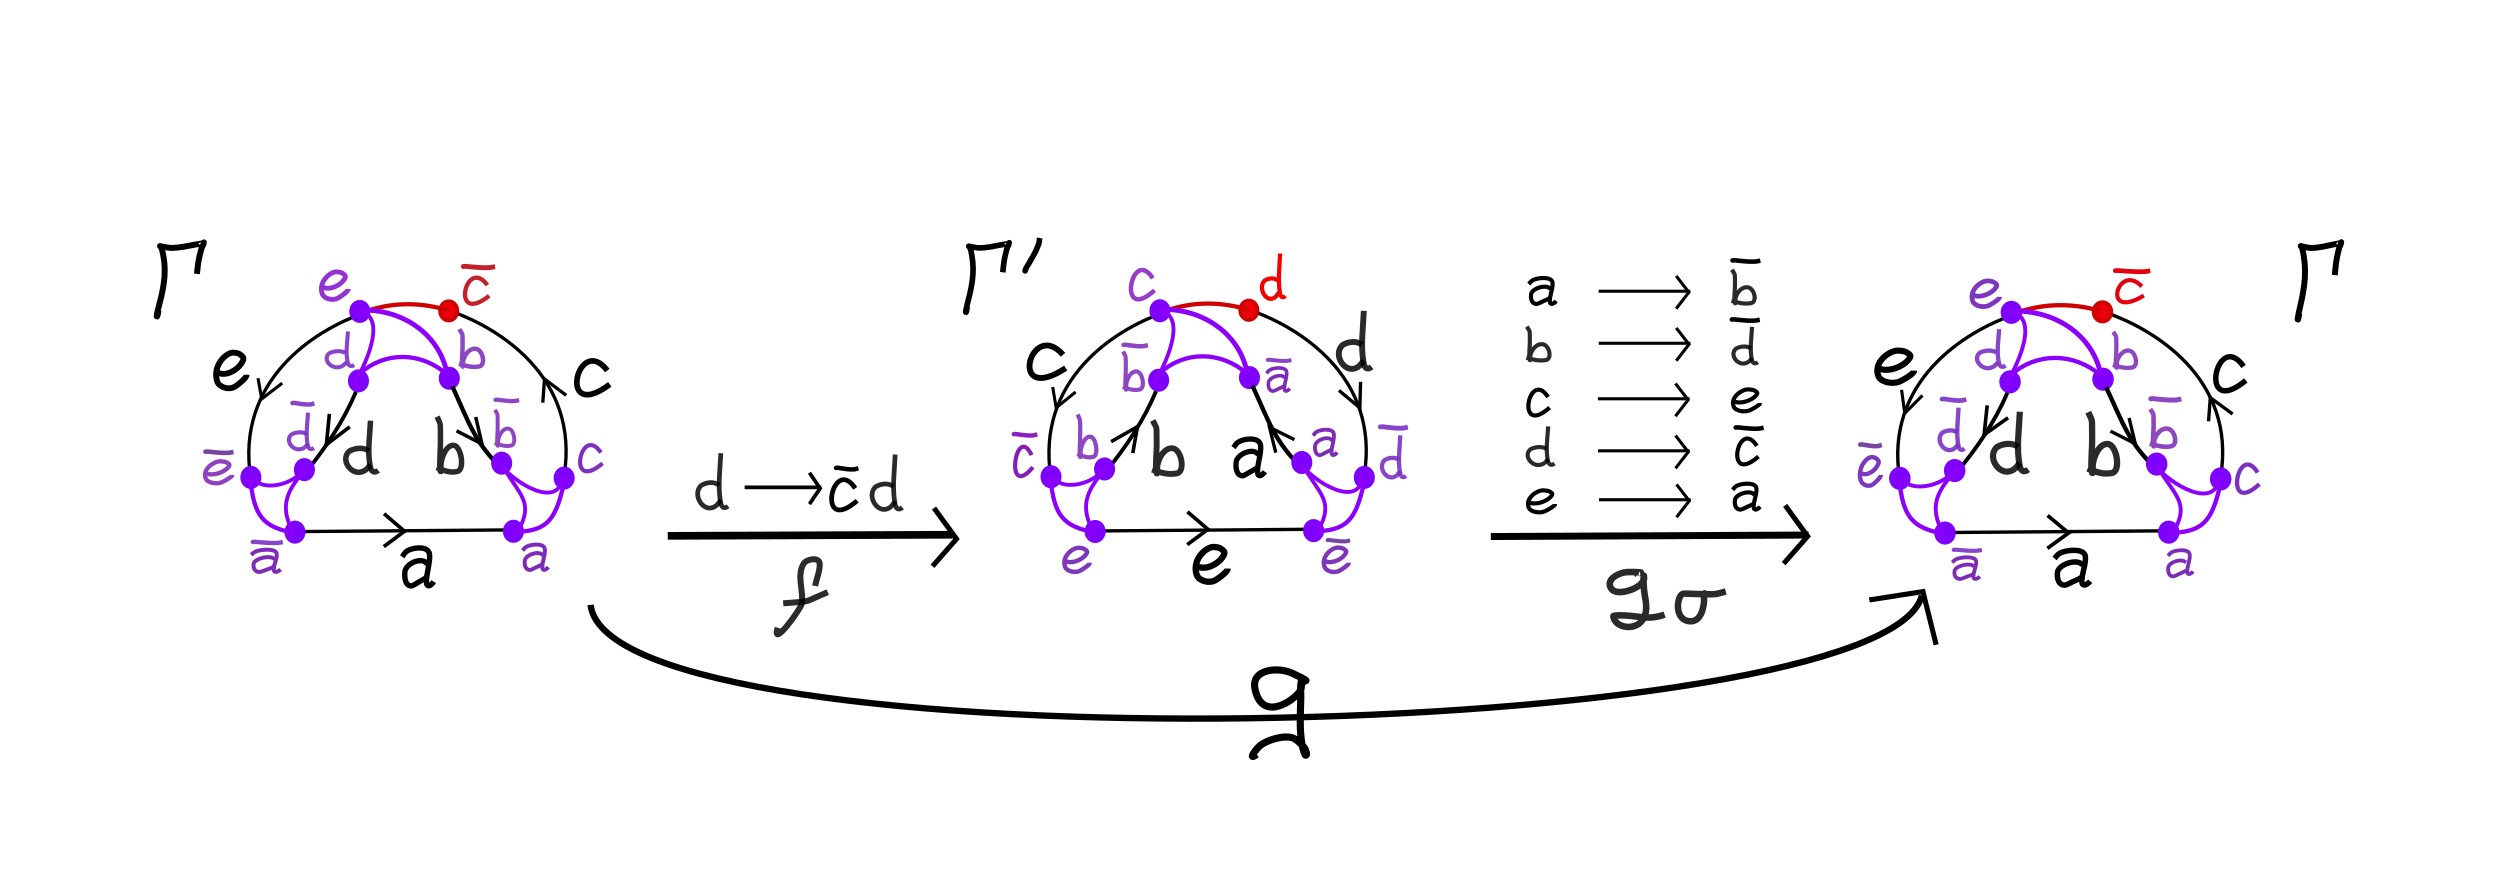 <?xml version="1.0" encoding="UTF-8" standalone="no"?>
<!-- Created with Inkscape (http://www.inkscape.org/) -->

<svg
   width="210mm"
   height="75mm"
   viewBox="0 0 210 75"
   version="1.1"
   id="svg1"
   inkscape:version="1.2.1 (9c6d41e, 2022-07-14)"
   sodipodi:docname="rank3-main.svg"
   xmlns:inkscape="http://www.inkscape.org/namespaces/inkscape"
   xmlns:sodipodi="http://sodipodi.sourceforge.net/DTD/sodipodi-0.dtd"
   xmlns="http://www.w3.org/2000/svg"
   xmlns:svg="http://www.w3.org/2000/svg">
  <sodipodi:namedview
     id="namedview1"
     pagecolor="#ffffff"
     bordercolor="#000000"
     borderopacity="0.25"
     inkscape:showpageshadow="2"
     inkscape:pageopacity="0.0"
     inkscape:pagecheckerboard="0"
     inkscape:deskcolor="#d1d1d1"
     inkscape:document-units="mm"
     showgrid="true"
     inkscape:zoom="0.66245342"
     inkscape:cx="377.38502"
     inkscape:cy="178.12573"
     inkscape:window-width="913"
     inkscape:window-height="718"
     inkscape:window-x="222"
     inkscape:window-y="44"
     inkscape:window-maximized="0"
     inkscape:current-layer="layer1">
    <inkscape:grid
       id="grid2"
       units="mm"
       originx="0"
       originy="0"
       spacingx="1"
       spacingy="1"
       empcolor="#0099e5"
       empopacity="0.302"
       color="#0099e5"
       opacity="0.149"
       empspacing="5"
       dotted="false"
       gridanglex="30"
       gridanglez="30"
       visible="true" />
  </sodipodi:namedview>
  <defs
     id="defs1" />
  <g
     inkscape:label="Layer 1"
     inkscape:groupmode="layer"
     id="layer1">
    <path
       style="fill:none;stroke:#000000;stroke-width:0.3;stroke-linecap:butt;stroke-linejoin:miter;stroke-miterlimit:4;stroke-dasharray:none;stroke-opacity:1"
       d="m 93.33,37.099 2.216,-1.262 -0.391,2.221"
       id="path290-0-7"
       inkscape:transform-center-x="-0.92326661"
       inkscape:transform-center-y="0.33159856"
       inkscape:export-filename="MapRank3.png"
       inkscape:export-xdpi="600"
       inkscape:export-ydpi="600" />
    <path
       style="fill:none;stroke:#000000;stroke-width:0.282;stroke-linecap:butt;stroke-linejoin:miter;stroke-miterlimit:4;stroke-dasharray:none;stroke-opacity:1"
       d="m 107.165,38.028 -0.525,-2.131 2.091,1.033"
       id="path290-6-8" />
    <path
       style="fill:none;fill-opacity:0.332;stroke:#000000;stroke-width:0.649"
       d="m 56.092,45.01 23.926,-0.092"
       id="path1" />
    <path
       style="fill:none;fill-opacity:0.332;stroke:#000000;stroke-width:0.428"
       d="m 78.457,42.674 1.889,2.595 -2.017,2.298"
       id="path2" />
    <path
       style="fill:none;fill-opacity:0.332;stroke:#000000;stroke-width:0.589"
       d="m 125.228,45.067 26.689,-0.122"
       id="path1-1"
       sodipodi:nodetypes="cc" />
    <path
       style="fill:none;fill-opacity:0.332;stroke:#000000;stroke-width:0.428"
       d="m 149.953,42.452 1.889,2.595 -2.017,2.298"
       id="path2-7" />
    <path
       style="fill:none;fill-opacity:1;stroke:#000000;stroke-width:0.534;stroke-dasharray:none;stroke-opacity:1"
       d="M 49.608,50.809 C 51.259,64.73 158.303,62.544 161.438,50.025"
       id="path13"
       sodipodi:nodetypes="cc" />
    <path
       style="fill:none;fill-opacity:0.332;stroke:#000000;stroke-width:0.428"
       d="m 157.024,50.395 4.503,-0.703 1.11,4.468"
       id="path2-5"
       sodipodi:nodetypes="ccc" />
    <path
       style="fill:none;fill-opacity:1;stroke:#000000;stroke-width:0.5;stroke-dasharray:none;stroke-opacity:1"
       d="m 16.543,23.007 c 0.11,-0.953 0.093,-1.061 0.37,-2.099 0.051,-0.19 0.203,-0.355 0.217,-0.55 3.28e-4,-0.005 -0.2,0.101 -0.201,0.101 -0.137,0.031 -0.279,0.041 -0.418,0.066 -0.726,0.127 -1.417,0.305 -2.163,0.298 -0.298,-0.003 -1.166,-0.226 -0.883,-0.136 0.13,0.041 0.244,0.734 0.249,0.757 0.315,1.663 -0.031,2.982 -0.46,4.637 -0.182,0.701 -0.041,0.678 0.058,0.015"
       id="path23" />
    <path
       style="fill:none;fill-opacity:1;stroke:#000000;stroke-width:0.474;stroke-dasharray:none;stroke-opacity:1"
       d="m 84.234,22.875 c 0.102,-0.894 0.086,-0.995 0.341,-1.969 0.047,-0.178 0.187,-0.333 0.2,-0.516 3.1e-4,-0.005 -0.184,0.094 -0.185,0.095 -0.127,0.029 -0.257,0.039 -0.385,0.062 -0.67,0.119 -1.306,0.286 -1.994,0.279 -0.275,-0.003 -1.075,-0.212 -0.814,-0.128 0.12,0.039 0.225,0.689 0.229,0.71 0.291,1.56 -0.028,2.798 -0.424,4.35 -0.168,0.657 -0.038,0.636 0.054,0.014"
       id="path23-3" />
    <path
       style="fill:none;fill-opacity:1;stroke:#000000;stroke-width:0.5;stroke-dasharray:none;stroke-opacity:1"
       d="m 196.121,23.111 c 0.102,-0.995 0.086,-1.109 0.341,-2.193 0.047,-0.198 0.187,-0.37 0.2,-0.575 3e-4,-0.006 -0.184,0.105 -0.185,0.105 -0.127,0.032 -0.257,0.043 -0.385,0.069 -0.67,0.133 -1.307,0.318 -1.995,0.311 -0.275,-0.003 -1.076,-0.236 -0.815,-0.142 0.12,0.043 0.225,0.767 0.229,0.791 0.291,1.737 -0.028,3.115 -0.424,4.844 -0.168,0.732 -0.038,0.708 0.054,0.016"
       id="path23-35" />
    <path
       style="fill:none;fill-opacity:1;stroke:#000000;stroke-width:0.474;stroke-dasharray:none;stroke-opacity:1"
       d="m 87.336,19.991 c -0.035,0.187 -0.04,0.384 -0.104,0.561 -0.229,0.629 -0.513,1.056 -0.824,1.611 -0.107,0.191 -0.26,0.366 -0.299,0.59 -0.006,0.034 0.029,-0.061 0.043,-0.091"
       id="path27" />
    <path
       style="fill:none;fill-opacity:1;stroke:#030100;stroke-width:0.507;stroke-dasharray:none;stroke-opacity:0.834"
       d="m 68.463,49.22 c 0.131,-0.615 0.41,-1.243 0.393,-1.845 -0.018,-0.623 -1.117,-0.437 -1.369,0.004 -0.593,1.038 0.06,2.309 -0.153,3.363 -0.086,0.429 -2.556,3.853 -2.013,1.988"
       id="path207-7" />
    <path
       style="fill:none;fill-opacity:1;stroke:#030100;stroke-width:0.507;stroke-dasharray:none;stroke-opacity:0.834"
       d="m 65.788,50.68 c 2.645,-0.239 1.378,0.047 3.747,-0.939"
       id="path208-0" />
    <path
       style="fill:none;stroke:#000000;stroke-width:0.548;stroke-dasharray:none;stroke-opacity:0.834"
       d="m 144.963,49.684 c -0.266,0.069 -0.523,0.158 -0.798,0.208 -0.494,0.09 -2.669,-0.064 -2.802,-0.017 -0.489,0.173 -0.743,2.027 0.387,2.284 1.254,0.284 1.4,-1.452 1.393,-1.853 -0.004,-0.157 -0.099,-0.347 0.046,-0.47 0.03,-0.025 0.028,0.062 0.042,0.093"
       id="path6" />
    <path
       style="fill:none;stroke:#000000;stroke-width:0.35;stroke-dasharray:none;stroke-opacity:0.834"
       d="m 128.248,27.436 c 0.333,0.504 0.234,0.277 0.26,1.155 0.009,0.293 -0.025,0.585 -0.037,0.877 -0.006,0.141 -0.017,0.283 -0.017,0.424 4.4e-4,0.301 0.056,0.378 0.069,0.375 0.069,-0.016 0.024,-0.266 0.023,-0.291 -0.018,-0.324 0.346,-1.072 0.974,-1.067 0.618,0.005 0.912,1.248 0.321,1.341 -0.599,0.093 -1.082,-0.046 -1.63,-0.2"
       id="path38" />
    <path
       style="fill:none;stroke:#000000;stroke-width:0.35;stroke-dasharray:none;stroke-opacity:1"
       d="m 128.418,42.194 c 0.593,0.274 1.496,-0.089 1.816,-0.435 0.025,-0.027 0.165,-0.18 0.163,-0.241 -0.003,-0.096 -0.076,-0.13 -0.178,-0.194 -0.162,-0.103 -0.291,-0.113 -0.549,-0.134 -0.53,-0.043 -1.611,0.663 -1.242,1.477 0.148,0.327 0.891,0.481 1.343,0.277 0.104,-0.047 0.401,-0.2 0.548,-0.302 0.111,-0.078 0.303,-0.188 0.306,-0.307"
       id="path90"
       sodipodi:nodetypes="cccsccssc" />
    <path
       style="fill:none;stroke:#000000;stroke-width:0.35;stroke-dasharray:none;stroke-opacity:0.834"
       d="m 145.478,22.654 c 0.333,0.504 0.234,0.277 0.26,1.155 0.009,0.293 -0.025,0.585 -0.037,0.877 -0.006,0.141 -0.017,0.283 -0.017,0.424 4.4e-4,0.301 0.056,0.378 0.069,0.375 0.069,-0.016 0.024,-0.266 0.023,-0.291 -0.018,-0.324 0.346,-1.072 0.974,-1.067 0.618,0.005 0.912,1.248 0.321,1.341 -0.599,0.093 -1.082,-0.046 -1.63,-0.2"
       id="path38-0" />
    <path
       style="fill:none;stroke:#000000;stroke-width:0.35;stroke-dasharray:none;stroke-opacity:1"
       d="m 145.636,33.712 c 0.593,0.274 1.496,-0.089 1.816,-0.435 0.025,-0.027 0.165,-0.18 0.163,-0.241 -0.003,-0.096 -0.076,-0.13 -0.178,-0.194 -0.162,-0.103 -0.291,-0.113 -0.549,-0.134 -0.53,-0.043 -1.611,0.663 -1.242,1.477 0.148,0.327 0.891,0.481 1.343,0.277 0.104,-0.047 0.401,-0.2 0.548,-0.302 0.111,-0.078 0.303,-0.188 0.306,-0.307"
       id="path90-6"
       sodipodi:nodetypes="cscsccssc" />
    <path
       style="fill:none;fill-opacity:1;stroke:#000000;stroke-width:0.382;stroke-dasharray:none;stroke-opacity:1"
       d="m 147.87,21.892 c -0.146,0.027 -0.293,0.073 -0.439,0.08 -0.521,0.025 -0.908,-0.031 -1.396,-0.071 -0.168,-0.014 -0.336,-0.058 -0.51,-0.025 -0.027,0.005 0.052,0.001 0.078,0.002"
       id="path27-3" />
    <path
       style="fill:none;fill-opacity:1;stroke:#000000;stroke-width:0.382;stroke-dasharray:none;stroke-opacity:1"
       d="m 147.821,26.855 c -0.146,0.027 -0.293,0.073 -0.439,0.08 -0.521,0.025 -0.908,-0.031 -1.396,-0.071 -0.168,-0.014 -0.336,-0.058 -0.51,-0.025 -0.027,0.005 0.052,0.001 0.078,0.002"
       id="path27-3-6" />
    <path
       style="fill:none;fill-opacity:1;stroke:#000000;stroke-width:0.382;stroke-dasharray:none;stroke-opacity:1"
       d="m 148.144,35.928 c -0.146,0.027 -0.293,0.073 -0.439,0.08 -0.521,0.025 -0.908,-0.031 -1.396,-0.071 -0.168,-0.014 -0.336,-0.058 -0.51,-0.025 -0.027,0.005 0.052,0.001 0.078,0.002"
       id="path27-3-3" />
    <path
       style="fill:none;stroke:#000000;stroke-width:0.4;stroke-dasharray:none;stroke-opacity:0.834"
       d="m 60.548,38.067 c -0.058,1.357 -0.261,2.766 -0.022,4.118 0.076,0.432 0.294,0.608 0.627,0.33"
       id="path53-5-6" />
    <path
       style="fill:none;stroke:#000000;stroke-width:0.4;stroke-dasharray:none;stroke-opacity:0.834"
       d="m 60.415,40.768 c -0.431,-0.358 -1.109,-0.256 -1.54,0.026 -0.784,0.809 0.272,2.404 1.232,1.718 0.177,-0.126 0.302,-0.341 0.438,-0.509"
       id="path54-5-3"
       sodipodi:nodetypes="cscc" />
    <path
       style="fill:none;stroke:#000000;stroke-width:0.4;stroke-dasharray:none;stroke-opacity:1"
       d="m 71.84,41.02 c -1.934,-2.913 -3.347,4.072 0.161,1.042"
       id="path14-3-2"
       sodipodi:nodetypes="cc" />
    <path
       style="fill:none;fill-opacity:1;stroke:#000000;stroke-width:0.379;stroke-dasharray:none;stroke-opacity:1"
       d="m 72.101,39.326 c -0.117,0.033 -0.234,0.09 -0.351,0.098 -0.416,0.031 -0.725,-0.039 -1.114,-0.088 -0.134,-0.017 -0.268,-0.071 -0.407,-0.03 -0.021,0.006 0.042,0.002 0.062,0.002"
       id="path27-3-3-1" />
    <path
       style="fill:none;stroke:#000000;stroke-width:0.26;stroke-dasharray:none"
       d="m 134.284,24.462 h 7.698"
       id="path7" />
    <path
       style="fill:none;stroke:#000000;stroke-width:0.26;stroke-dasharray:none"
       d="m 140.797,23.177 1.066,1.376 -1.066,1.376"
       id="path8" />
    <path
       style="fill:none;stroke:#000000;stroke-width:0.26;stroke-dasharray:none"
       d="m 134.294,28.833 h 7.698"
       id="path7-8" />
    <path
       style="fill:none;stroke:#000000;stroke-width:0.26;stroke-dasharray:none"
       d="m 140.807,27.549 1.066,1.376 -1.066,1.376"
       id="path8-2" />
    <path
       style="fill:none;stroke:#000000;stroke-width:0.26;stroke-dasharray:none"
       d="m 134.221,33.498 h 7.698"
       id="path7-80" />
    <path
       style="fill:none;stroke:#000000;stroke-width:0.26;stroke-dasharray:none"
       d="m 140.735,32.213 1.066,1.376 -1.066,1.376"
       id="path8-4" />
    <path
       style="fill:none;stroke:#000000;stroke-width:0.26;stroke-dasharray:none"
       d="m 134.232,37.869 h 7.698"
       id="path7-8-8" />
    <path
       style="fill:none;stroke:#000000;stroke-width:0.26;stroke-dasharray:none"
       d="m 140.745,36.585 1.066,1.376 -1.066,1.376"
       id="path8-2-9" />
    <path
       style="fill:none;stroke:#000000;stroke-width:0.26;stroke-dasharray:none"
       d="m 134.316,41.979 h 7.698"
       id="path7-8-8-4" />
    <path
       style="fill:none;stroke:#000000;stroke-width:0.26;stroke-dasharray:none"
       d="m 140.829,40.695 1.066,1.376 -1.066,1.376"
       id="path8-2-9-7" />
    <path
       style="fill:none;stroke:#000000;stroke-width:0.314;stroke-dasharray:none"
       d="m 62.55,40.938 h 6.434"
       id="path7-3" />
    <path
       style="fill:none;stroke:#000000;stroke-width:0.314;stroke-dasharray:none"
       d="m 67.995,39.71 0.891,1.316 -0.891,1.316"
       id="path8-20" />
    <path
       style="fill:none;stroke:#000000;stroke-width:0.4;stroke-dasharray:none;stroke-opacity:0.834"
       d="m 75.196,38.182 c -0.058,1.357 -0.261,2.766 -0.022,4.118 0.076,0.432 0.294,0.608 0.627,0.33"
       id="path53-5-6-6" />
    <path
       style="fill:none;stroke:#000000;stroke-width:0.4;stroke-dasharray:none;stroke-opacity:0.834"
       d="m 75.063,40.882 c -0.431,-0.358 -1.109,-0.256 -1.54,0.026 -0.784,0.809 0.272,2.404 1.232,1.718 0.177,-0.126 0.302,-0.341 0.438,-0.509"
       id="path54-5-3-3"
       sodipodi:nodetypes="cscc" />
    <path
       style="fill:none;stroke:#000000;stroke-width:0.35;stroke-dasharray:none;stroke-opacity:0.834"
       d="m 147.174,27.455 c -0.047,0.908 -0.209,1.85 -0.018,2.754 0.061,0.289 0.236,0.407 0.504,0.22"
       id="path53-5-6-1" />
    <path
       style="fill:none;stroke:#000000;stroke-width:0.35;stroke-dasharray:none;stroke-opacity:0.834"
       d="m 147.067,29.261 c -0.346,-0.239 -0.89,-0.171 -1.237,0.018 -0.63,0.541 0.219,1.608 0.989,1.149 0.142,-0.084 0.242,-0.228 0.352,-0.341"
       id="path54-5-3-5"
       sodipodi:nodetypes="cscc" />
    <path
       style="fill:none;stroke:#000000;stroke-width:0.35;stroke-dasharray:none;stroke-opacity:0.834"
       d="m 130.048,35.816 c -0.052,0.955 -0.231,1.946 -0.02,2.898 0.067,0.304 0.261,0.428 0.556,0.232"
       id="path53-5-6-1-3" />
    <path
       style="fill:none;stroke:#000000;stroke-width:0.35;stroke-dasharray:none;stroke-opacity:0.834"
       d="m 129.93,37.716 c -0.382,-0.252 -0.982,-0.18 -1.365,0.018 -0.695,0.569 0.241,1.692 1.091,1.209 0.156,-0.089 0.268,-0.24 0.388,-0.358"
       id="path54-5-3-5-4"
       sodipodi:nodetypes="cscc" />
    <path
       style="fill:none;stroke:#000000;stroke-width:0.35;stroke-dasharray:none;stroke-opacity:1"
       d="m 128.417,23.861 c 0.107,-0.116 0.191,-0.25 0.356,-0.334 0.381,-0.194 1.395,-0.304 1.602,0.092 0.161,0.308 -0.158,1.128 -0.184,1.515 -0.004,0.055 -0.038,0.289 0.063,0.364 0.155,0.116 0.412,-0.143 0.469,-0.21"
       id="path95-6" />
    <path
       style="fill:none;stroke:#000000;stroke-width:0.35;stroke-dasharray:none;stroke-opacity:1"
       d="m 130.243,24.261 c -0.074,-0.048 -0.14,-0.102 -0.222,-0.144 -0.036,-0.018 -0.228,-0.035 -0.251,-0.036 -0.47,-0.012 -1.089,0.276 -1.155,0.618 -0.041,0.213 -0.045,0.812 0.455,0.834 0.103,0.004 0.482,-0.194 0.51,-0.207 0.23,-0.107 0.49,-0.198 0.678,-0.34"
       id="path96-8" />
    <path
       style="fill:none;stroke:#000000;stroke-width:0.35;stroke-dasharray:none;stroke-opacity:1"
       d="m 145.541,41.138 c 0.107,-0.116 0.191,-0.25 0.356,-0.334 0.381,-0.194 1.395,-0.304 1.602,0.092 0.161,0.308 -0.158,1.128 -0.184,1.515 -0.004,0.055 -0.038,0.289 0.063,0.364 0.155,0.116 0.412,-0.143 0.469,-0.21"
       id="path95-6-6" />
    <path
       style="fill:none;stroke:#000000;stroke-width:0.35;stroke-dasharray:none;stroke-opacity:1"
       d="m 147.366,41.538 c -0.074,-0.048 -0.14,-0.102 -0.222,-0.144 -0.036,-0.018 -0.228,-0.035 -0.251,-0.036 -0.47,-0.012 -1.089,0.276 -1.155,0.618 -0.041,0.213 -0.045,0.812 0.455,0.834 0.103,0.004 0.482,-0.194 0.51,-0.207 0.23,-0.107 0.49,-0.198 0.678,-0.34"
       id="path96-8-9" />
    <path
       style="fill:none;stroke:#000000;stroke-width:0.35;stroke-dasharray:none;stroke-opacity:1"
       d="m 130.035,33.35 c -1.608,-2.483 -2.783,3.472 0.134,0.888"
       id="path14-3-2-6"
       sodipodi:nodetypes="cc" />
    <path
       style="fill:none;stroke:#000000;stroke-width:0.35;stroke-dasharray:none;stroke-opacity:1"
       d="m 147.578,37.456 c -1.608,-2.483 -2.783,3.472 0.134,0.888"
       id="path14-3-2-6-9"
       sodipodi:nodetypes="cc" />
    <path
       style="fill:none;stroke:#000000;stroke-width:0.284;stroke-linecap:butt;stroke-linejoin:miter;stroke-miterlimit:4;stroke-dasharray:none;stroke-opacity:1"
       d="m 163.627,44.731 18.735,-0.145"
       id="path835-7-0-1-3"
       sodipodi:nodetypes="cc"
       inkscape:export-filename="WhiteheadGraphs.png"
       inkscape:export-xdpi="500"
       inkscape:export-ydpi="500" />
    <path
       style="fill:none;stroke:#000000;stroke-width:0.284;stroke-linecap:butt;stroke-linejoin:miter;stroke-miterlimit:4;stroke-dasharray:none;stroke-opacity:1"
       d="m 159.578,40.26 c -1.338,-8.266 5.56,-12.447 9.575,-13.825"
       id="path857-99-1-2-2"
       sodipodi:nodetypes="cc" />
    <path
       style="fill:none;stroke:#000000;stroke-width:0.284;stroke-linecap:butt;stroke-linejoin:miter;stroke-miterlimit:4;stroke-dasharray:none;stroke-opacity:1"
       d="m 186.538,40.008 c 1.338,-8.266 -5.689,-12.399 -9.703,-13.777"
       id="path857-9-3-7-8-5"
       sodipodi:nodetypes="cc" />
    <ellipse
       style="fill:#eb0009;fill-opacity:1;stroke:#cf0000;stroke-width:0.319;stroke-miterlimit:4;stroke-dasharray:none;stroke-opacity:1"
       id="path920-4-8-3-3"
       cx="176.607"
       cy="26.196"
       rx="0.745"
       ry="0.813" />
    <ellipse
       style="fill:#8000fe;fill-opacity:1;stroke:#7e00fd;stroke-width:0.319;stroke-miterlimit:4;stroke-dasharray:none;stroke-opacity:1"
       id="path920-3-8-7-8-5"
       cx="168.843"
       cy="32.074"
       rx="0.745"
       ry="0.813" />
    <ellipse
       style="fill:#8000fe;fill-opacity:1;stroke:#7e00fd;stroke-width:0.319;stroke-miterlimit:4;stroke-dasharray:none;stroke-opacity:1"
       id="path920-3-7-9-0-0-4"
       cx="176.656"
       cy="31.854"
       rx="0.745"
       ry="0.813" />
    <ellipse
       style="fill:#8000fe;fill-opacity:1;stroke:#7e00fd;stroke-width:0.319;stroke-miterlimit:4;stroke-dasharray:none;stroke-opacity:1"
       id="path920-3-5-0-8-7-8"
       cx="168.958"
       cy="26.238"
       rx="0.745"
       ry="0.813" />
    <path
       style="fill:none;fill-opacity:1;stroke:#cf0000;stroke-width:0.364;stroke-linecap:butt;stroke-linejoin:miter;stroke-miterlimit:4;stroke-dasharray:none;stroke-opacity:1"
       d="m 169.811,26.128 c 2.335,-0.707 4.54,-0.603 6.664,0"
       id="path1007-9-5-1-8"
       sodipodi:nodetypes="cc" />
    <path
       style="fill:none;stroke:#8c00fb;stroke-width:0.364;stroke-linecap:butt;stroke-linejoin:miter;stroke-miterlimit:4;stroke-dasharray:none;stroke-opacity:1"
       d="m 168.859,31.54 c 2.214,-2.003 5.368,-1.934 7.616,0"
       id="path1007-7-4-7-2-1-7"
       sodipodi:nodetypes="cc" />
    <path
       style="fill:none;stroke:#8c00fb;stroke-width:0.329;stroke-linecap:butt;stroke-linejoin:miter;stroke-miterlimit:4;stroke-dasharray:none;stroke-opacity:1"
       d="m 168.819,26.128 c 2.421,0.492 0.993,3.936 -0.435,6.396"
       id="path1007-7-4-3-2-9-3-7"
       sodipodi:nodetypes="cc" />
    <path
       style="fill:none;stroke:#8c00fb;stroke-width:0.415;stroke-linecap:butt;stroke-linejoin:miter;stroke-miterlimit:4;stroke-dasharray:none;stroke-opacity:1"
       d="m 169.335,26.128 c 3.694,0.028 6.595,2.322 7.14,5.412"
       id="path1007-7-4-5-0-5-6-9"
       sodipodi:nodetypes="cc" />
    <path
       style="fill:none;stroke:#000000;stroke-width:0.26;stroke-linecap:butt;stroke-linejoin:miter;stroke-miterlimit:4;stroke-dasharray:none;stroke-opacity:1"
       d="m 161.489,33.215 -1.488,1.498 -0.27,-1.969"
       id="path290-5-1-2-5" />
    <path
       style="fill:none;stroke:#000000;stroke-width:0.305;stroke-linecap:butt;stroke-linejoin:miter;stroke-miterlimit:4;stroke-dasharray:none;stroke-opacity:1"
       d="m 168.677,35.093 -2.011,1.428 0.259,-2.474"
       id="path290-0-7-4-3-0" />
    <path
       style="fill:none;stroke:#000000;stroke-width:0.284;stroke-linecap:butt;stroke-linejoin:miter;stroke-miterlimit:4;stroke-dasharray:none;stroke-opacity:1"
       d="m 178.844,35.106 0.517,2.165 -2.086,-1.054"
       id="path290-6-8-3-2-0" />
    <path
       style="fill:none;stroke:#000000;stroke-width:0.282;stroke-linecap:butt;stroke-linejoin:miter;stroke-miterlimit:4;stroke-dasharray:none;stroke-opacity:1"
       d="m 185.518,35.389 0.146,-1.985 1.872,1.372"
       id="path290-3-2-4-5-1"
       inkscape:transform-center-x="-1.1328868"
       inkscape:transform-center-y="0.091330697" />
    <path
       style="fill:none;stroke:#7e37bc;stroke-width:0.367;stroke-dasharray:none;stroke-opacity:1"
       d="m 156.284,39.707 c 0.459,0.358 1.158,-0.116 1.405,-0.567 0.02,-0.036 0.127,-0.235 0.126,-0.314 -0.002,-0.125 -0.059,-0.169 -0.138,-0.253 -0.126,-0.134 -0.226,-0.147 -0.425,-0.174 -0.41,-0.056 -1.247,0.864 -0.961,1.925 0.115,0.426 0.69,0.627 1.04,0.361 0.081,-0.061 0.311,-0.26 0.424,-0.394 0.086,-0.101 0.235,-0.246 0.237,-0.401"
       id="path90-2"
       sodipodi:nodetypes="cccsccssc" />
    <path
       style="fill:none;fill-opacity:1;stroke:#e3000d;stroke-width:0.396;stroke-dasharray:none;stroke-opacity:1"
       d="m 180.624,22.752 c -0.184,0.023 -0.367,0.062 -0.55,0.068 -0.653,0.022 -1.137,-0.027 -1.749,-0.061 -0.211,-0.012 -0.421,-0.05 -0.639,-0.021 -0.033,0.004 0.065,0.001 0.098,0.002"
       id="path27-3-3-7" />
    <path
       style="fill:none;stroke:#e3000d;stroke-width:0.349;stroke-dasharray:none;stroke-opacity:1"
       d="m 179.914,24.064 c -2.015,-2.132 -3.487,2.981 0.167,0.763"
       id="path14-3-2-6-9-3"
       sodipodi:nodetypes="cc" />
    <path
       style="fill:none;stroke:#000000;stroke-width:0.331;stroke-linecap:butt;stroke-linejoin:miter;stroke-miterlimit:4;stroke-dasharray:none;stroke-opacity:1"
       d="m 168.622,32.995 c -1.077,2.485 -2.572,4.67 -4.277,6.703"
       id="path835-7-1"
       sodipodi:nodetypes="cc"
       inkscape:export-filename="MapRank3.png"
       inkscape:export-xdpi="400"
       inkscape:export-ydpi="400" />
    <path
       style="fill:none;stroke:#000000;stroke-width:0.37;stroke-linecap:butt;stroke-linejoin:miter;stroke-miterlimit:4;stroke-dasharray:none;stroke-opacity:1"
       d="m 181.283,39.533 c -2.448,-2.232 -2.938,-3.966 -4.369,-7.003"
       id="path835-7-4"
       sodipodi:nodetypes="cc"
       inkscape:export-filename="MapRank3.png"
       inkscape:export-xdpi="400"
       inkscape:export-ydpi="400" />
    <path
       style="fill:none;fill-opacity:1;stroke:#7745a2;stroke-width:0.384;stroke-dasharray:none;stroke-opacity:1"
       d="m 158.076,37.368 c -0.113,0.035 -0.227,0.095 -0.34,0.104 -0.403,0.033 -0.703,-0.041 -1.081,-0.093 -0.13,-0.018 -0.26,-0.075 -0.395,-0.032 -0.021,0.006 0.04,0.002 0.061,0.003"
       id="path27-3-8" />
    <ellipse
       style="fill:#8000fe;fill-opacity:1;stroke:#7e00fd;stroke-width:0.319;stroke-miterlimit:4;stroke-dasharray:none;stroke-opacity:1"
       id="path920-3-8-2"
       cx="159.587"
       cy="40.18"
       rx="0.745"
       ry="0.813" />
    <ellipse
       style="fill:#8000fe;fill-opacity:1;stroke:#7e00fd;stroke-width:0.319;stroke-miterlimit:4;stroke-dasharray:none;stroke-opacity:1"
       id="path920-3-8-4"
       cx="163.381"
       cy="44.776"
       rx="0.745"
       ry="0.813" />
    <ellipse
       style="fill:#8000fe;fill-opacity:1;stroke:#7e00fd;stroke-width:0.319;stroke-miterlimit:4;stroke-dasharray:none;stroke-opacity:1"
       id="path920-3-8-3"
       cx="164.194"
       cy="39.527"
       rx="0.745"
       ry="0.813" />
    <ellipse
       style="fill:#8000fe;fill-opacity:1;stroke:#7e00fd;stroke-width:0.319;stroke-miterlimit:4;stroke-dasharray:none;stroke-opacity:1"
       id="path920-3-8-28"
       cx="181.161"
       cy="38.983"
       rx="0.745"
       ry="0.813" />
    <ellipse
       style="fill:#8000fe;fill-opacity:1;stroke:#7e00fd;stroke-width:0.319;stroke-miterlimit:4;stroke-dasharray:none;stroke-opacity:1"
       id="path920-3-8-76"
       cx="186.536"
       cy="40.231"
       rx="0.745"
       ry="0.813" />
    <ellipse
       style="fill:#8000fe;fill-opacity:1;stroke:#7e00fd;stroke-width:0.319;stroke-miterlimit:4;stroke-dasharray:none;stroke-opacity:1"
       id="path920-3-8-6"
       cx="182.173"
       cy="44.704"
       rx="0.745"
       ry="0.813" />
    <path
       style="fill:none;stroke:#7e37bc;stroke-width:0.4;stroke-dasharray:none;stroke-opacity:1"
       d="m 165.709,24.77 c 0.607,0.321 1.532,-0.104 1.86,-0.509 0.026,-0.032 0.169,-0.211 0.167,-0.282 -0.003,-0.112 -0.078,-0.152 -0.182,-0.227 -0.166,-0.121 -0.298,-0.132 -0.562,-0.156 -0.543,-0.05 -1.65,0.776 -1.273,1.729 0.152,0.383 0.913,0.563 1.376,0.324 0.107,-0.055 0.411,-0.234 0.561,-0.354 0.113,-0.091 0.311,-0.221 0.313,-0.36"
       id="path90-69"
       sodipodi:nodetypes="cccsccssc" />
    <path
       style="fill:none;fill-opacity:1;stroke:#772ec5;stroke-width:0.395;stroke-dasharray:none;stroke-opacity:0.889"
       d="m 165.169,33.544 c -0.127,0.033 -0.255,0.089 -0.382,0.098 -0.454,0.031 -0.79,-0.038 -1.215,-0.088 -0.146,-0.017 -0.292,-0.071 -0.444,-0.03 -0.023,0.006 0.045,0.002 0.068,0.003"
       id="path27-3-6-9" />
    <path
       style="fill:none;stroke:#772ec5;stroke-width:0.369;stroke-dasharray:none;stroke-opacity:0.889"
       d="m 164.52,34.241 c -0.048,1.051 -0.213,2.141 -0.018,3.187 0.062,0.334 0.24,0.471 0.513,0.255"
       id="path53-5-6-1-9" />
    <path
       style="fill:none;stroke:#772ec5;stroke-width:0.369;stroke-dasharray:none;stroke-opacity:0.889"
       d="m 164.411,36.331 c -0.353,-0.277 -0.907,-0.198 -1.26,0.02 -0.641,0.626 0.223,1.861 1.007,1.33 0.144,-0.098 0.247,-0.264 0.358,-0.394"
       id="path54-5-3-5-1"
       sodipodi:nodetypes="cscc" />
    <path
       style="fill:none;stroke:#000000;stroke-width:0.522;stroke-dasharray:none;stroke-opacity:0.834"
       d="m 169.669,34.586 c -0.068,1.481 -0.302,3.018 -0.026,4.495 0.088,0.471 0.341,0.664 0.727,0.36"
       id="path53-5-6-1-4" />
    <path
       style="fill:none;stroke:#000000;stroke-width:0.522;stroke-dasharray:none;stroke-opacity:0.834"
       d="m 169.515,37.533 c -0.5,-0.39 -1.286,-0.28 -1.786,0.029 -0.91,0.883 0.316,2.624 1.428,1.875 0.205,-0.138 0.35,-0.372 0.508,-0.556"
       id="path54-5-3-5-43"
       sodipodi:nodetypes="cscc" />
    <path
       style="fill:none;stroke:#772ec5;stroke-width:0.365;stroke-dasharray:none;stroke-opacity:0.889"
       d="m 167.929,27.647 c -0.052,0.937 -0.234,1.909 -0.02,2.843 0.068,0.298 0.263,0.42 0.562,0.228"
       id="path53-5-6-1-9-7" />
    <path
       style="fill:none;stroke:#772ec5;stroke-width:0.365;stroke-dasharray:none;stroke-opacity:0.889"
       d="m 167.694,29.607 c -0.386,-0.247 -0.993,-0.177 -1.38,0.018 -0.703,0.559 0.244,1.659 1.104,1.186 0.158,-0.087 0.271,-0.236 0.393,-0.352"
       id="path54-5-3-5-1-1"
       sodipodi:nodetypes="cscc" />
    <path
       style="fill:none;stroke:#8337bb;stroke-width:0.385;stroke-dasharray:none;stroke-opacity:0.917"
       d="m 180.619,34.364 c 0.365,0.56 0.256,0.307 0.285,1.283 0.01,0.326 -0.028,0.65 -0.041,0.975 -0.007,0.157 -0.019,0.314 -0.018,0.472 4.9e-4,0.334 0.062,0.42 0.075,0.417 0.075,-0.017 0.026,-0.295 0.025,-0.324 -0.02,-0.36 0.379,-1.191 1.066,-1.186 0.676,0.005 0.997,1.387 0.351,1.49 -0.655,0.104 -1.183,-0.051 -1.783,-0.223"
       id="path38-0-4-0" />
    <path
       style="fill:none;fill-opacity:1;stroke:#8337bb;stroke-width:0.421;stroke-dasharray:none;stroke-opacity:0.917"
       d="m 183.235,33.517 c -0.16,0.029 -0.321,0.081 -0.48,0.088 -0.57,0.028 -0.993,-0.035 -1.527,-0.079 -0.184,-0.015 -0.367,-0.064 -0.558,-0.027 -0.029,0.005 0.057,0.001 0.086,0.002"
       id="path27-3-35-4" />
    <path
       style="fill:none;stroke:#8337bb;stroke-width:0.36;stroke-dasharray:none;stroke-opacity:0.917"
       d="m 177.515,27.873 c 0.332,0.538 0.233,0.295 0.259,1.231 0.009,0.313 -0.025,0.624 -0.037,0.935 -0.006,0.151 -0.017,0.301 -0.017,0.452 4.3e-4,0.32 0.056,0.403 0.068,0.4 0.069,-0.017 0.024,-0.283 0.023,-0.311 -0.018,-0.345 0.345,-1.143 0.971,-1.138 0.616,0.005 0.908,1.331 0.319,1.429 -0.596,0.099 -1.077,-0.049 -1.624,-0.214"
       id="path38-0-4-2" />
    <path
       style="fill:none;stroke:#000000;stroke-width:0.529;stroke-dasharray:none;stroke-opacity:0.834"
       d="m 175.41,34.618 c 0.423,0.915 0.297,0.502 0.33,2.096 0.012,0.532 -0.032,1.061 -0.048,1.592 -0.009,0.257 -0.021,0.513 -0.021,0.77 5.5e-4,0.545 0.072,0.685 0.087,0.68 0.087,-0.028 0.03,-0.482 0.029,-0.529 -0.023,-0.587 0.439,-1.945 1.235,-1.936 0.784,0.009 1.156,2.265 0.406,2.432 -0.759,0.169 -1.372,-0.084 -2.067,-0.364"
       id="path38-3" />
    <path
       style="fill:none;stroke:#7c2cb7;stroke-width:0.321;stroke-dasharray:none;stroke-opacity:1"
       d="m 182.111,46.69 c 0.098,-0.106 0.175,-0.23 0.326,-0.307 0.349,-0.179 1.277,-0.28 1.467,0.084 0.148,0.284 -0.144,1.037 -0.169,1.393 -0.003,0.05 -0.035,0.266 0.057,0.335 0.142,0.106 0.377,-0.131 0.429,-0.193"
       id="path95-6-1" />
    <path
       style="fill:none;stroke:#7c2cb7;stroke-width:0.321;stroke-dasharray:none;stroke-opacity:1"
       d="m 183.625,47.246 c -0.068,-0.044 -0.128,-0.094 -0.203,-0.132 -0.033,-0.017 -0.208,-0.033 -0.229,-0.033 -0.431,-0.011 -0.997,0.253 -1.057,0.569 -0.037,0.196 -0.041,0.747 0.416,0.767 0.094,0.004 0.441,-0.179 0.467,-0.191 0.211,-0.099 0.448,-0.182 0.621,-0.313"
       id="path96-8-96" />
    <path
       style="fill:none;stroke:#000000;stroke-width:0.462;stroke-dasharray:none;stroke-opacity:1"
       d="m 172.58,46.909 c 0.139,-0.155 0.249,-0.335 0.463,-0.448 0.495,-0.261 1.812,-0.408 2.081,0.123 0.209,0.414 -0.205,1.514 -0.239,2.033 -0.006,0.073 -0.049,0.388 0.081,0.488 0.201,0.155 0.535,-0.191 0.609,-0.282"
       id="path95-6-1-7" />
    <path
       style="fill:none;stroke:#000000;stroke-width:0.462;stroke-dasharray:none;stroke-opacity:1"
       d="m 174.951,47.445 c -0.096,-0.064 -0.182,-0.137 -0.288,-0.193 -0.047,-0.025 -0.295,-0.048 -0.325,-0.048 -0.611,-0.016 -1.414,0.37 -1.5,0.83 -0.053,0.286 -0.058,1.09 0.591,1.12 0.134,0.006 0.626,-0.261 0.663,-0.278 0.299,-0.144 0.636,-0.265 0.881,-0.456"
       id="path96-8-96-5" />
    <path
       style="fill:none;stroke:#7c2cb7;stroke-width:0.321;stroke-dasharray:none;stroke-opacity:1"
       d="m 163.986,47.24 c 0.108,-0.097 0.193,-0.209 0.359,-0.279 0.384,-0.163 1.405,-0.254 1.614,0.077 0.162,0.258 -0.159,0.943 -0.186,1.266 -0.004,0.046 -0.038,0.241 0.063,0.304 0.156,0.097 0.415,-0.119 0.472,-0.175"
       id="path95-6-1-9" />
    <path
       style="fill:none;stroke:#7c2cb7;stroke-width:0.321;stroke-dasharray:none;stroke-opacity:1"
       d="m 165.825,47.574 c -0.074,-0.04 -0.141,-0.086 -0.224,-0.12 -0.036,-0.015 -0.229,-0.03 -0.252,-0.03 -0.474,-0.01 -1.097,0.23 -1.163,0.517 -0.041,0.178 -0.045,0.679 0.458,0.697 0.104,0.004 0.486,-0.162 0.514,-0.173 0.232,-0.09 0.493,-0.165 0.683,-0.284"
       id="path96-8-96-1" />
    <path
       style="fill:none;fill-opacity:1;stroke:#772ec5;stroke-width:0.351;stroke-dasharray:none;stroke-opacity:0.889"
       d="m 166.476,46.198 c -0.148,0.022 -0.295,0.061 -0.443,0.067 -0.525,0.021 -0.915,-0.026 -1.407,-0.06 -0.169,-0.012 -0.338,-0.048 -0.514,-0.02 -0.027,0.004 0.053,0.001 0.079,0.002"
       id="path27-3-6-9-1" />
    <path
       style="fill:none;stroke:#7e2fc2;stroke-width:0.361;stroke-dasharray:none;stroke-opacity:1"
       d="m 189.644,39.698 c -1.687,-2.719 -2.92,3.801 0.14,0.973"
       id="path14-3-2-6-1-2"
       sodipodi:nodetypes="cc" />
    <path
       style="fill:none;stroke:#8c00fb;stroke-width:0.364;stroke-linecap:butt;stroke-linejoin:miter;stroke-miterlimit:4;stroke-dasharray:none;stroke-opacity:1"
       d="m 163.359,44.862 c -2.763,-0.527 -3.504,-1.404 -3.83,-4.646"
       id="path1007-7-4-7-2-1-5"
       sodipodi:nodetypes="cc" />
    <path
       style="fill:none;stroke:#8c00fb;stroke-width:0.364;stroke-linecap:butt;stroke-linejoin:miter;stroke-miterlimit:4;stroke-dasharray:none;stroke-opacity:1"
       d="m 186.49,40.762 c -0.715,3.165 -1.533,3.943 -4.324,4.009"
       id="path1007-7-4-7-2-1-5-7"
       sodipodi:nodetypes="cc" />
    <path
       style="fill:none;stroke:#8c00fb;stroke-width:0.329;stroke-linecap:butt;stroke-linejoin:miter;stroke-miterlimit:4;stroke-dasharray:none;stroke-opacity:1"
       d="m 181.266,39.267 c 1.509,2.492 2.702,3.003 1.274,5.463"
       id="path1007-7-4-3-2-9-3-5"
       sodipodi:nodetypes="cc" />
    <path
       style="fill:none;stroke:#8c00fb;stroke-width:0.329;stroke-linecap:butt;stroke-linejoin:miter;stroke-miterlimit:4;stroke-dasharray:none;stroke-opacity:1"
       d="m 164.45,39.308 c -1.621,1.825 -2.584,3.136 -1.158,5.597"
       id="path1007-7-4-3-2-9-3-5-8"
       sodipodi:nodetypes="cc" />
    <path
       style="fill:none;stroke:#8c00fb;stroke-width:0.329;stroke-linecap:butt;stroke-linejoin:miter;stroke-miterlimit:4;stroke-dasharray:none;stroke-opacity:1"
       d="m 164.163,39.351 c -0.656,1.425 -3.566,2.07 -4.31,0.931"
       id="path1007-7-4-3-2-9-3-5-3"
       sodipodi:nodetypes="cc" />
    <path
       style="fill:none;stroke:#8c00fb;stroke-width:0.329;stroke-linecap:butt;stroke-linejoin:miter;stroke-miterlimit:4;stroke-dasharray:none;stroke-opacity:1"
       d="m 186.442,39.913 c -0.201,3.291 -4.478,0.47 -5.222,-0.669"
       id="path1007-7-4-3-2-9-3-5-3-4"
       sodipodi:nodetypes="cc" />
    <path
       style="fill:none;stroke:#000000;stroke-width:0.281;stroke-linecap:butt;stroke-linejoin:miter;stroke-miterlimit:4;stroke-dasharray:none;stroke-opacity:1"
       d="m 25.017,44.654 18.296,-0.145"
       id="path835-7-0-1-3-1"
       sodipodi:nodetypes="cc"
       inkscape:export-filename="WhiteheadGraphs.png"
       inkscape:export-xdpi="500"
       inkscape:export-ydpi="500" />
    <path
       style="fill:none;stroke:#000000;stroke-width:0.281;stroke-linecap:butt;stroke-linejoin:miter;stroke-miterlimit:4;stroke-dasharray:none;stroke-opacity:1"
       d="m 21.064,40.181 c -1.307,-8.267 5.43,-12.449 9.35,-13.827"
       id="path857-99-1-2-2-4"
       sodipodi:nodetypes="cc" />
    <path
       style="fill:none;stroke:#000000;stroke-width:0.281;stroke-linecap:butt;stroke-linejoin:miter;stroke-miterlimit:4;stroke-dasharray:none;stroke-opacity:1"
       d="m 47.391,39.93 c 1.307,-8.267 -5.555,-12.401 -9.476,-13.779"
       id="path857-9-3-7-8-5-5"
       sodipodi:nodetypes="cc" />
    <ellipse
       style="fill:#eb0009;fill-opacity:1;stroke:#cf0000;stroke-width:0.315;stroke-miterlimit:4;stroke-dasharray:none;stroke-opacity:1"
       id="path920-4-8-3-3-5"
       cx="37.693"
       cy="26.115"
       rx="0.728"
       ry="0.813" />
    <ellipse
       style="fill:#8000fe;fill-opacity:1;stroke:#7e00fd;stroke-width:0.315;stroke-miterlimit:4;stroke-dasharray:none;stroke-opacity:1"
       id="path920-3-8-7-8-5-0"
       cx="30.111"
       cy="31.995"
       rx="0.728"
       ry="0.813" />
    <ellipse
       style="fill:#8000fe;fill-opacity:1;stroke:#7e00fd;stroke-width:0.315;stroke-miterlimit:4;stroke-dasharray:none;stroke-opacity:1"
       id="path920-3-7-9-0-0-4-0"
       cx="37.741"
       cy="31.774"
       rx="0.728"
       ry="0.813" />
    <ellipse
       style="fill:#8000fe;fill-opacity:1;stroke:#7e00fd;stroke-width:0.315;stroke-miterlimit:4;stroke-dasharray:none;stroke-opacity:1"
       id="path920-3-5-0-8-7-8-9"
       cx="30.223"
       cy="26.158"
       rx="0.728"
       ry="0.813" />
    <path
       style="fill:none;fill-opacity:1;stroke:#cf0000;stroke-width:0.36;stroke-linecap:butt;stroke-linejoin:miter;stroke-miterlimit:4;stroke-dasharray:none;stroke-opacity:1"
       d="m 31.057,26.047 c 2.28,-0.707 4.433,-0.603 6.508,0"
       id="path1007-9-5-1-8-9"
       sodipodi:nodetypes="cc" />
    <path
       style="fill:none;stroke:#8c00fb;stroke-width:0.36;stroke-linecap:butt;stroke-linejoin:miter;stroke-miterlimit:4;stroke-dasharray:none;stroke-opacity:1"
       d="m 30.127,31.46 c 2.162,-2.003 5.242,-1.934 7.438,0"
       id="path1007-7-4-7-2-1-7-0"
       sodipodi:nodetypes="cc" />
    <path
       style="fill:none;stroke:#8c00fb;stroke-width:0.325;stroke-linecap:butt;stroke-linejoin:miter;stroke-miterlimit:4;stroke-dasharray:none;stroke-opacity:1"
       d="m 30.087,26.047 c 2.364,0.492 0.969,3.937 -0.425,6.397"
       id="path1007-7-4-3-2-9-3-7-6"
       sodipodi:nodetypes="cc" />
    <path
       style="fill:none;stroke:#8c00fb;stroke-width:0.41;stroke-linecap:butt;stroke-linejoin:miter;stroke-miterlimit:4;stroke-dasharray:none;stroke-opacity:1"
       d="m 30.592,26.047 c 3.607,0.028 6.44,2.322 6.973,5.413"
       id="path1007-7-4-5-0-5-6-9-1"
       sodipodi:nodetypes="cc" />
    <path
       style="fill:none;stroke:#000000;stroke-width:0.263;stroke-linecap:butt;stroke-linejoin:miter;stroke-miterlimit:4;stroke-dasharray:none;stroke-opacity:1"
       d="m 23.707,32.183 -1.723,1.324 -0.312,-1.74"
       id="path290-5-1-2-5-5" />
    <path
       style="fill:none;stroke:#000000;stroke-width:0.308;stroke-linecap:butt;stroke-linejoin:miter;stroke-miterlimit:4;stroke-dasharray:none;stroke-opacity:1"
       d="M 29.376,35.856 27.417,37.348 27.669,34.764"
       id="path290-0-7-4-3-0-1" />
    <path
       style="fill:none;stroke:#000000;stroke-width:0.294;stroke-linecap:butt;stroke-linejoin:miter;stroke-miterlimit:4;stroke-dasharray:none;stroke-opacity:1"
       d="M 39.957,35.028 40.486,37.294 38.348,36.191"
       id="path290-6-8-3-2-0-3" />
    <path
       style="fill:none;stroke:#000000;stroke-width:0.311;stroke-linecap:butt;stroke-linejoin:miter;stroke-miterlimit:4;stroke-dasharray:none;stroke-opacity:1"
       d="m 32.26,43.153 1.718,1.469 -1.738,1.292"
       id="path290-7-0-7-5-6-6" />
    <path
       style="fill:none;stroke:#000000;stroke-width:0.278;stroke-linecap:butt;stroke-linejoin:miter;stroke-miterlimit:4;stroke-dasharray:none;stroke-opacity:1"
       d="m 45.594,33.825 0.143,-1.986 1.828,1.372"
       id="path290-3-2-4-5-1-8"
       inkscape:transform-center-x="-1.1062967"
       inkscape:transform-center-y="0.091345343" />
    <path
       style="fill:none;stroke:#9041bf;stroke-width:0.366;stroke-dasharray:none;stroke-opacity:1"
       d="m 17.286,39.753 c 0.596,0.275 1.505,-0.089 1.827,-0.435 0.026,-0.027 0.166,-0.18 0.164,-0.241 -0.003,-0.096 -0.077,-0.13 -0.179,-0.194 -0.163,-0.103 -0.293,-0.113 -0.552,-0.134 -0.533,-0.043 -1.621,0.663 -1.25,1.477 0.149,0.327 0.897,0.481 1.351,0.277 0.105,-0.047 0.404,-0.2 0.551,-0.303 0.111,-0.078 0.305,-0.188 0.308,-0.308"
       id="path90-2-7"
       sodipodi:nodetypes="cccsccssc" />
    <path
       style="fill:none;fill-opacity:1;stroke:#c2212a;stroke-width:0.411;stroke-dasharray:none;stroke-opacity:1"
       d="m 41.585,22.401 c -0.167,0.027 -0.334,0.074 -0.5,0.081 -0.594,0.025 -1.034,-0.032 -1.59,-0.072 -0.191,-0.014 -0.383,-0.059 -0.581,-0.025 -0.03,0.005 0.059,0.001 0.089,0.002"
       id="path27-3-3-7-1" />
    <path
       style="fill:none;stroke:#c2212a;stroke-width:0.362;stroke-dasharray:none;stroke-opacity:1"
       d="m 40.94,23.949 c -1.831,-2.516 -3.17,3.518 0.152,0.9"
       id="path14-3-2-6-9-3-8"
       sodipodi:nodetypes="cc" />
    <path
       style="fill:none;stroke:#000000;stroke-width:0.328;stroke-linecap:butt;stroke-linejoin:miter;stroke-miterlimit:4;stroke-dasharray:none;stroke-opacity:1"
       d="m 29.896,32.915 c -1.052,2.485 -2.511,4.67 -4.176,6.704"
       id="path835-7-1-2"
       sodipodi:nodetypes="cc"
       inkscape:export-filename="MapRank3.png"
       inkscape:export-xdpi="400"
       inkscape:export-ydpi="400" />
    <path
       style="fill:none;stroke:#000000;stroke-width:0.366;stroke-linecap:butt;stroke-linejoin:miter;stroke-miterlimit:4;stroke-dasharray:none;stroke-opacity:1"
       d="m 42.26,39.454 c -2.39,-2.232 -2.869,-3.966 -4.267,-7.004"
       id="path835-7-4-4"
       sodipodi:nodetypes="cc"
       inkscape:export-filename="MapRank3.png"
       inkscape:export-xdpi="400"
       inkscape:export-ydpi="400" />
    <path
       style="fill:none;fill-opacity:1;stroke:#7745a2;stroke-width:0.383;stroke-dasharray:none;stroke-opacity:1"
       d="m 19.615,37.958 c -0.147,0.027 -0.295,0.073 -0.442,0.08 -0.524,0.025 -0.913,-0.031 -1.404,-0.071 -0.169,-0.014 -0.338,-0.058 -0.513,-0.025 -0.027,0.005 0.053,0.001 0.079,0.002"
       id="path27-3-8-8" />
    <ellipse
       style="fill:#8000fe;fill-opacity:1;stroke:#7e00fd;stroke-width:0.315;stroke-miterlimit:4;stroke-dasharray:none;stroke-opacity:1"
       id="path920-3-8-2-4"
       cx="21.072"
       cy="40.101"
       rx="0.728"
       ry="0.813" />
    <ellipse
       style="fill:#8000fe;fill-opacity:1;stroke:#7e00fd;stroke-width:0.315;stroke-miterlimit:4;stroke-dasharray:none;stroke-opacity:1"
       id="path920-3-8-4-2"
       cx="24.777"
       cy="44.699"
       rx="0.728"
       ry="0.813" />
    <ellipse
       style="fill:#8000fe;fill-opacity:1;stroke:#7e00fd;stroke-width:0.315;stroke-miterlimit:4;stroke-dasharray:none;stroke-opacity:1"
       id="path920-3-8-3-3"
       cx="25.571"
       cy="39.448"
       rx="0.728"
       ry="0.813" />
    <ellipse
       style="fill:#8000fe;fill-opacity:1;stroke:#7e00fd;stroke-width:0.315;stroke-miterlimit:4;stroke-dasharray:none;stroke-opacity:1"
       id="path920-3-8-28-7"
       cx="42.14"
       cy="38.905"
       rx="0.728"
       ry="0.813" />
    <ellipse
       style="fill:#8000fe;fill-opacity:1;stroke:#7e00fd;stroke-width:0.315;stroke-miterlimit:4;stroke-dasharray:none;stroke-opacity:1"
       id="path920-3-8-76-9"
       cx="47.389"
       cy="40.153"
       rx="0.728"
       ry="0.813" />
    <ellipse
       style="fill:#8000fe;fill-opacity:1;stroke:#7e00fd;stroke-width:0.315;stroke-miterlimit:4;stroke-dasharray:none;stroke-opacity:1"
       id="path920-3-8-6-4"
       cx="43.128"
       cy="44.627"
       rx="0.728"
       ry="0.813" />
    <path
       style="fill:none;stroke:#9234d3;stroke-width:0.407;stroke-dasharray:none;stroke-opacity:1"
       d="m 27.059,24.096 c 0.587,0.344 1.481,-0.111 1.798,-0.546 0.025,-0.034 0.163,-0.226 0.162,-0.302 -0.003,-0.12 -0.076,-0.163 -0.176,-0.244 -0.161,-0.129 -0.289,-0.141 -0.543,-0.168 -0.525,-0.054 -1.596,0.831 -1.23,1.853 0.147,0.41 0.883,0.603 1.33,0.348 0.103,-0.059 0.398,-0.251 0.543,-0.38 0.11,-0.097 0.3,-0.236 0.303,-0.386"
       id="path90-69-3"
       sodipodi:nodetypes="cccsccssc" />
    <path
       style="fill:none;fill-opacity:1;stroke:#772ec5;stroke-width:0.377;stroke-dasharray:none;stroke-opacity:0.889"
       d="m 26.408,33.876 c -0.115,0.033 -0.23,0.09 -0.345,0.099 -0.409,0.031 -0.713,-0.039 -1.096,-0.089 -0.132,-0.017 -0.264,-0.072 -0.401,-0.03 -0.021,0.006 0.041,0.002 0.061,0.003"
       id="path27-3-6-9-8" />
    <path
       style="fill:none;stroke:#772ec5;stroke-width:0.345;stroke-dasharray:none;stroke-opacity:0.889"
       d="m 25.874,34.66 c -0.048,0.908 -0.215,1.85 -0.019,2.755 0.063,0.289 0.243,0.407 0.517,0.22"
       id="path53-5-6-1-9-3" />
    <path
       style="fill:none;stroke:#772ec5;stroke-width:0.345;stroke-dasharray:none;stroke-opacity:0.889"
       d="m 25.765,36.467 c -0.356,-0.239 -0.915,-0.171 -1.271,0.018 -0.647,0.541 0.225,1.608 1.016,1.149 0.146,-0.084 0.249,-0.228 0.362,-0.341"
       id="path54-5-3-5-1-8"
       sodipodi:nodetypes="cscc" />
    <path
       style="fill:none;stroke:#000000;stroke-width:0.465;stroke-dasharray:none;stroke-opacity:0.834"
       d="m 31.126,35.336 c -0.063,1.276 -0.279,2.6 -0.024,3.871 0.081,0.406 0.315,0.572 0.671,0.31"
       id="path53-5-6-1-4-0" />
    <path
       style="fill:none;stroke:#000000;stroke-width:0.465;stroke-dasharray:none;stroke-opacity:0.834"
       d="m 30.984,37.875 c -0.461,-0.336 -1.186,-0.241 -1.648,0.025 -0.839,0.761 0.291,2.26 1.318,1.615 0.189,-0.119 0.323,-0.321 0.469,-0.479"
       id="path54-5-3-5-43-9"
       sodipodi:nodetypes="cscc" />
    <path
       style="fill:none;stroke:#772ec5;stroke-width:0.343;stroke-dasharray:none;stroke-opacity:0.889"
       d="m 29.231,27.842 c -0.05,0.862 -0.225,1.756 -0.019,2.614 0.066,0.274 0.254,0.386 0.541,0.209"
       id="path53-5-6-1-9-7-1" />
    <path
       style="fill:none;stroke:#772ec5;stroke-width:0.343;stroke-dasharray:none;stroke-opacity:0.889"
       d="m 29.004,29.644 c -0.372,-0.227 -0.956,-0.163 -1.329,0.017 -0.677,0.514 0.235,1.526 1.062,1.091 0.152,-0.08 0.26,-0.217 0.378,-0.323"
       id="path54-5-3-5-1-1-5"
       sodipodi:nodetypes="cscc" />
    <path
       style="fill:none;stroke:#8337bb;stroke-width:0.332;stroke-dasharray:none;stroke-opacity:0.917"
       d="m 41.586,34.418 c 0.282,0.54 0.198,0.296 0.22,1.237 0.008,0.314 -0.021,0.626 -0.032,0.94 -0.005,0.151 -0.014,0.303 -0.014,0.454 3.81e-4,0.322 0.048,0.404 0.058,0.401 0.058,-0.017 0.02,-0.284 0.019,-0.312 -0.015,-0.347 0.292,-1.148 0.823,-1.143 0.522,0.005 0.77,1.337 0.271,1.436 -0.505,0.1 -0.913,-0.05 -1.376,-0.215"
       id="path38-0-4-0-1" />
    <path
       style="fill:none;fill-opacity:1;stroke:#8337bb;stroke-width:0.363;stroke-dasharray:none;stroke-opacity:0.917"
       d="m 43.606,33.603 c -0.124,0.028 -0.248,0.078 -0.371,0.085 -0.44,0.027 -0.766,-0.033 -1.179,-0.077 -0.142,-0.015 -0.284,-0.062 -0.431,-0.026 -0.023,0.005 0.044,0.001 0.066,0.002"
       id="path27-3-35-4-1" />
    <path
       style="fill:none;stroke:#8337bb;stroke-width:0.375;stroke-dasharray:none;stroke-opacity:0.917"
       d="m 38.588,27.653 c 0.346,0.561 0.243,0.308 0.27,1.285 0.009,0.326 -0.026,0.651 -0.039,0.976 -0.007,0.157 -0.018,0.314 -0.017,0.472 4.55e-4,0.334 0.059,0.42 0.071,0.417 0.072,-0.017 0.025,-0.295 0.024,-0.324 -0.019,-0.36 0.36,-1.192 1.012,-1.187 0.642,0.005 0.947,1.389 0.333,1.491 -0.622,0.104 -1.123,-0.051 -1.693,-0.223"
       id="path38-0-4-2-6" />
    <path
       style="fill:none;stroke:#000000;stroke-width:0.463;stroke-dasharray:none;stroke-opacity:0.834"
       d="m 36.719,34.997 c 0.358,0.825 0.252,0.453 0.279,1.89 0.01,0.48 -0.027,0.957 -0.04,1.435 -0.007,0.231 -0.018,0.462 -0.018,0.694 4.71e-4,0.492 0.061,0.618 0.074,0.613 0.074,-0.026 0.026,-0.434 0.024,-0.477 -0.02,-0.53 0.372,-1.754 1.046,-1.746 0.664,0.008 0.979,2.043 0.344,2.193 -0.643,0.153 -1.162,-0.076 -1.751,-0.328"
       id="path38-3-1" />
    <path
       style="fill:none;stroke:#7c2cb7;stroke-width:0.335;stroke-dasharray:none;stroke-opacity:1"
       d="m 43.901,46.244 c 0.1,-0.113 0.179,-0.244 0.333,-0.327 0.356,-0.19 1.305,-0.297 1.499,0.09 0.151,0.302 -0.147,1.103 -0.172,1.481 -0.004,0.053 -0.035,0.282 0.059,0.356 0.145,0.113 0.386,-0.139 0.439,-0.205"
       id="path95-6-1-2" />
    <path
       style="fill:none;stroke:#7c2cb7;stroke-width:0.335;stroke-dasharray:none;stroke-opacity:1"
       d="m 45.609,46.635 c -0.069,-0.047 -0.131,-0.1 -0.208,-0.141 -0.034,-0.018 -0.213,-0.035 -0.234,-0.035 -0.44,-0.012 -1.019,0.27 -1.08,0.605 -0.038,0.209 -0.042,0.794 0.425,0.816 0.096,0.004 0.451,-0.19 0.477,-0.203 0.215,-0.105 0.458,-0.193 0.635,-0.333"
       id="path96-8-96-2" />
    <path
       style="fill:none;stroke:#000000;stroke-width:0.454;stroke-dasharray:none;stroke-opacity:1"
       d="m 33.788,46.771 c 0.123,-0.17 0.22,-0.366 0.41,-0.49 0.438,-0.285 1.604,-0.446 1.842,0.135 0.185,0.452 -0.181,1.654 -0.212,2.22 -0.004,0.08 -0.043,0.423 0.072,0.533 0.178,0.17 0.474,-0.209 0.539,-0.308"
       id="path95-6-1-7-9" />
    <path
       style="fill:none;stroke:#000000;stroke-width:0.454;stroke-dasharray:none;stroke-opacity:1"
       d="m 35.888,47.357 c -0.085,-0.07 -0.161,-0.15 -0.255,-0.211 -0.042,-0.027 -0.262,-0.052 -0.288,-0.053 -0.541,-0.018 -1.252,0.404 -1.328,0.906 -0.047,0.313 -0.052,1.191 0.523,1.223 0.118,0.007 0.555,-0.285 0.587,-0.304 0.265,-0.158 0.563,-0.29 0.78,-0.499"
       id="path96-8-96-5-3" />
    <path
       style="fill:none;stroke:#7c2cb7;stroke-width:0.336;stroke-dasharray:none;stroke-opacity:1"
       d="m 21.097,46.611 c 0.115,-0.099 0.206,-0.215 0.383,-0.287 0.409,-0.167 1.499,-0.261 1.721,0.079 0.173,0.265 -0.169,0.969 -0.198,1.301 -0.004,0.047 -0.041,0.248 0.067,0.312 0.167,0.099 0.443,-0.122 0.504,-0.18"
       id="path95-6-1-9-8" />
    <path
       style="fill:none;stroke:#7c2cb7;stroke-width:0.336;stroke-dasharray:none;stroke-opacity:1"
       d="m 23.058,46.954 c -0.079,-0.041 -0.151,-0.088 -0.238,-0.124 -0.039,-0.016 -0.244,-0.03 -0.269,-0.031 -0.505,-0.01 -1.17,0.237 -1.24,0.531 -0.044,0.183 -0.048,0.698 0.488,0.717 0.11,0.004 0.518,-0.167 0.548,-0.178 0.247,-0.092 0.526,-0.17 0.729,-0.292"
       id="path96-8-96-1-7" />
    <path
       style="fill:none;fill-opacity:1;stroke:#772ec5;stroke-width:0.367;stroke-dasharray:none;stroke-opacity:0.889"
       d="m 23.751,45.539 c -0.157,0.023 -0.315,0.062 -0.472,0.068 -0.56,0.022 -0.975,-0.027 -1.5,-0.061 -0.181,-0.012 -0.361,-0.05 -0.548,-0.021 -0.029,0.004 0.056,0.001 0.084,0.002"
       id="path27-3-6-9-1-5" />
    <path
       style="fill:none;stroke:#7e2fc2;stroke-width:0.349;stroke-dasharray:none;stroke-opacity:1"
       d="m 50.473,38.015 c -1.698,-2.525 -2.939,3.53 0.141,0.903"
       id="path14-3-2-6-1-2-3"
       sodipodi:nodetypes="cc" />
    <path
       style="fill:none;stroke:#8c00fb;stroke-width:0.36;stroke-linecap:butt;stroke-linejoin:miter;stroke-miterlimit:4;stroke-dasharray:none;stroke-opacity:1"
       d="m 24.756,44.785 c -2.698,-0.527 -3.422,-1.404 -3.74,-4.646"
       id="path1007-7-4-7-2-1-5-0"
       sodipodi:nodetypes="cc" />
    <path
       style="fill:none;stroke:#8c00fb;stroke-width:0.36;stroke-linecap:butt;stroke-linejoin:miter;stroke-miterlimit:4;stroke-dasharray:none;stroke-opacity:1"
       d="m 47.344,40.684 c -0.699,3.166 -1.497,3.944 -4.222,4.009"
       id="path1007-7-4-7-2-1-5-7-7"
       sodipodi:nodetypes="cc" />
    <path
       style="fill:none;stroke:#8c00fb;stroke-width:0.325;stroke-linecap:butt;stroke-linejoin:miter;stroke-miterlimit:4;stroke-dasharray:none;stroke-opacity:1"
       d="m 42.243,39.189 c 1.473,2.492 2.639,3.004 1.244,5.464"
       id="path1007-7-4-3-2-9-3-5-7"
       sodipodi:nodetypes="cc" />
    <path
       style="fill:none;stroke:#8c00fb;stroke-width:0.325;stroke-linecap:butt;stroke-linejoin:miter;stroke-miterlimit:4;stroke-dasharray:none;stroke-opacity:1"
       d="m 25.821,39.23 c -1.582,1.825 -2.524,3.137 -1.131,5.598"
       id="path1007-7-4-3-2-9-3-5-8-8"
       sodipodi:nodetypes="cc" />
    <path
       style="fill:none;stroke:#8c00fb;stroke-width:0.325;stroke-linecap:butt;stroke-linejoin:miter;stroke-miterlimit:4;stroke-dasharray:none;stroke-opacity:1"
       d="m 25.541,39.273 c -0.641,1.425 -3.482,2.07 -4.209,0.931"
       id="path1007-7-4-3-2-9-3-5-3-6"
       sodipodi:nodetypes="cc" />
    <path
       style="fill:none;stroke:#8c00fb;stroke-width:0.325;stroke-linecap:butt;stroke-linejoin:miter;stroke-miterlimit:4;stroke-dasharray:none;stroke-opacity:1"
       d="m 47.297,39.835 c -0.196,3.292 -4.373,0.47 -5.1,-0.669"
       id="path1007-7-4-3-2-9-3-5-3-4-6"
       sodipodi:nodetypes="cc" />
    <path
       style="fill:none;stroke:#000000;stroke-width:0.281;stroke-linecap:butt;stroke-linejoin:miter;stroke-miterlimit:4;stroke-dasharray:none;stroke-opacity:1"
       d="M 92.23,44.599 110.526,44.454"
       id="path835-7-0-1-3-2"
       sodipodi:nodetypes="cc"
       inkscape:export-filename="WhiteheadGraphs.png"
       inkscape:export-xdpi="500"
       inkscape:export-ydpi="500" />
    <path
       style="fill:none;stroke:#000000;stroke-width:0.281;stroke-linecap:butt;stroke-linejoin:miter;stroke-miterlimit:4;stroke-dasharray:none;stroke-opacity:1"
       d="m 88.277,40.127 c -1.307,-8.267 5.43,-12.449 9.35,-13.827"
       id="path857-99-1-2-2-1"
       sodipodi:nodetypes="cc" />
    <path
       style="fill:none;stroke:#000000;stroke-width:0.281;stroke-linecap:butt;stroke-linejoin:miter;stroke-miterlimit:4;stroke-dasharray:none;stroke-opacity:1"
       d="m 114.604,39.875 c 1.307,-8.267 -5.555,-12.401 -9.476,-13.779"
       id="path857-9-3-7-8-5-3"
       sodipodi:nodetypes="cc" />
    <ellipse
       style="fill:#eb0009;fill-opacity:1;stroke:#cf0000;stroke-width:0.315;stroke-miterlimit:4;stroke-dasharray:none;stroke-opacity:1"
       id="path920-4-8-3-3-1"
       cx="104.906"
       cy="26.061"
       rx="0.728"
       ry="0.813" />
    <ellipse
       style="fill:#8000fe;fill-opacity:1;stroke:#7e00fd;stroke-width:0.315;stroke-miterlimit:4;stroke-dasharray:none;stroke-opacity:1"
       id="path920-3-8-7-8-5-4"
       cx="97.324"
       cy="31.941"
       rx="0.728"
       ry="0.813" />
    <ellipse
       style="fill:#8000fe;fill-opacity:1;stroke:#7e00fd;stroke-width:0.315;stroke-miterlimit:4;stroke-dasharray:none;stroke-opacity:1"
       id="path920-3-7-9-0-0-4-2"
       cx="104.954"
       cy="31.72"
       rx="0.728"
       ry="0.813" />
    <ellipse
       style="fill:#8000fe;fill-opacity:1;stroke:#7e00fd;stroke-width:0.315;stroke-miterlimit:4;stroke-dasharray:none;stroke-opacity:1"
       id="path920-3-5-0-8-7-8-7"
       cx="97.436"
       cy="26.103"
       rx="0.728"
       ry="0.813" />
    <path
       style="fill:none;fill-opacity:1;stroke:#cf0000;stroke-width:0.36;stroke-linecap:butt;stroke-linejoin:miter;stroke-miterlimit:4;stroke-dasharray:none;stroke-opacity:1"
       d="m 98.27,25.993 c 2.28,-0.707 4.433,-0.603 6.508,0"
       id="path1007-9-5-1-8-8"
       sodipodi:nodetypes="cc" />
    <path
       style="fill:none;stroke:#8c00fb;stroke-width:0.36;stroke-linecap:butt;stroke-linejoin:miter;stroke-miterlimit:4;stroke-dasharray:none;stroke-opacity:1"
       d="m 97.34,31.406 c 2.162,-2.003 5.242,-1.934 7.438,0"
       id="path1007-7-4-7-2-1-7-00"
       sodipodi:nodetypes="cc" />
    <path
       style="fill:none;stroke:#8c00fb;stroke-width:0.325;stroke-linecap:butt;stroke-linejoin:miter;stroke-miterlimit:4;stroke-dasharray:none;stroke-opacity:1"
       d="m 97.301,25.993 c 2.364,0.492 0.969,3.937 -0.425,6.397"
       id="path1007-7-4-3-2-9-3-7-0"
       sodipodi:nodetypes="cc" />
    <path
       style="fill:none;stroke:#8c00fb;stroke-width:0.41;stroke-linecap:butt;stroke-linejoin:miter;stroke-miterlimit:4;stroke-dasharray:none;stroke-opacity:1"
       d="m 97.805,25.993 c 3.607,0.028 6.44,2.322 6.973,5.413"
       id="path1007-7-4-5-0-5-6-9-13"
       sodipodi:nodetypes="cc" />
    <path
       style="fill:none;stroke:#000000;stroke-width:0.256;stroke-linecap:butt;stroke-linejoin:miter;stroke-miterlimit:4;stroke-dasharray:none;stroke-opacity:1"
       d="m 90.35,32.926 -1.63,1.329 -0.295,-1.747"
       id="path290-5-1-2-5-1" />
    <path
       style="fill:none;stroke:#7e37bc;stroke-width:0.369;stroke-dasharray:none;stroke-opacity:1"
       d="m 111.26,47.113 c 0.548,0.304 1.381,-0.099 1.677,-0.483 0.024,-0.03 0.152,-0.2 0.151,-0.267 -0.002,-0.106 -0.071,-0.144 -0.165,-0.216 -0.15,-0.114 -0.269,-0.125 -0.507,-0.148 -0.49,-0.048 -1.488,0.735 -1.147,1.638 0.137,0.363 0.823,0.533 1.241,0.307 0.096,-0.052 0.371,-0.222 0.506,-0.335 0.102,-0.086 0.28,-0.209 0.282,-0.341"
       id="path90-2-6"
       sodipodi:nodetypes="cccsccssc" />
    <path
       style="fill:none;fill-opacity:1;stroke:#8c21c2;stroke-width:0.374;stroke-dasharray:none;stroke-opacity:1"
       d="m 87.129,36.488 c -0.123,0.03 -0.246,0.083 -0.368,0.091 -0.437,0.029 -0.761,-0.036 -1.171,-0.082 -0.141,-0.016 -0.282,-0.066 -0.428,-0.028 -0.022,0.006 0.044,0.002 0.066,0.002"
       id="path27-3-3-7-7" />
    <path
       style="fill:none;stroke:#841fb7;stroke-width:0.35;stroke-dasharray:none;stroke-opacity:1"
       d="m 86.654,38.23 c -1.349,-2.832 -2.334,3.96 0.112,1.013"
       id="path14-3-2-6-9-3-9"
       sodipodi:nodetypes="cc" />
    <path
       style="fill:none;stroke:#000000;stroke-width:0.328;stroke-linecap:butt;stroke-linejoin:miter;stroke-miterlimit:4;stroke-dasharray:none;stroke-opacity:1"
       d="m 97.109,32.861 c -1.052,2.485 -2.511,4.67 -4.176,6.704"
       id="path835-7-1-7"
       sodipodi:nodetypes="cc"
       inkscape:export-filename="MapRank3.png"
       inkscape:export-xdpi="400"
       inkscape:export-ydpi="400" />
    <path
       style="fill:none;stroke:#000000;stroke-width:0.366;stroke-linecap:butt;stroke-linejoin:miter;stroke-miterlimit:4;stroke-dasharray:none;stroke-opacity:1"
       d="m 109.473,39.4 c -2.39,-2.232 -2.869,-3.966 -4.267,-7.004"
       id="path835-7-4-2"
       sodipodi:nodetypes="cc"
       inkscape:export-filename="MapRank3.png"
       inkscape:export-xdpi="400"
       inkscape:export-ydpi="400" />
    <path
       style="fill:none;fill-opacity:1;stroke:#7745a2;stroke-width:0.345;stroke-dasharray:none;stroke-opacity:1"
       d="m 113.405,45.389 c -0.117,0.027 -0.235,0.074 -0.352,0.081 -0.417,0.026 -0.727,-0.032 -1.118,-0.073 -0.135,-0.014 -0.269,-0.059 -0.409,-0.025 -0.021,0.005 0.042,0.001 0.063,0.002"
       id="path27-3-8-0" />
    <ellipse
       style="fill:#8000fe;fill-opacity:1;stroke:#7e00fd;stroke-width:0.315;stroke-miterlimit:4;stroke-dasharray:none;stroke-opacity:1"
       id="path920-3-8-2-3"
       cx="88.285"
       cy="40.047"
       rx="0.728"
       ry="0.813" />
    <ellipse
       style="fill:#8000fe;fill-opacity:1;stroke:#7e00fd;stroke-width:0.315;stroke-miterlimit:4;stroke-dasharray:none;stroke-opacity:1"
       id="path920-3-8-4-9"
       cx="91.991"
       cy="44.645"
       rx="0.728"
       ry="0.813" />
    <ellipse
       style="fill:#8000fe;fill-opacity:1;stroke:#7e00fd;stroke-width:0.315;stroke-miterlimit:4;stroke-dasharray:none;stroke-opacity:1"
       id="path920-3-8-3-4"
       cx="92.784"
       cy="39.394"
       rx="0.728"
       ry="0.813" />
    <ellipse
       style="fill:#8000fe;fill-opacity:1;stroke:#7e00fd;stroke-width:0.315;stroke-miterlimit:4;stroke-dasharray:none;stroke-opacity:1"
       id="path920-3-8-28-6"
       cx="109.353"
       cy="38.85"
       rx="0.728"
       ry="0.813" />
    <ellipse
       style="fill:#8000fe;fill-opacity:1;stroke:#7e00fd;stroke-width:0.315;stroke-miterlimit:4;stroke-dasharray:none;stroke-opacity:1"
       id="path920-3-8-76-4"
       cx="114.602"
       cy="40.099"
       rx="0.728"
       ry="0.813" />
    <ellipse
       style="fill:#8000fe;fill-opacity:1;stroke:#7e00fd;stroke-width:0.315;stroke-miterlimit:4;stroke-dasharray:none;stroke-opacity:1"
       id="path920-3-8-6-9"
       cx="110.342"
       cy="44.573"
       rx="0.728"
       ry="0.813" />
    <path
       style="fill:none;stroke:#7e37bc;stroke-width:0.37;stroke-dasharray:none;stroke-opacity:1"
       d="m 89.466,47.117 c 0.557,0.301 1.404,-0.097 1.704,-0.477 0.024,-0.03 0.155,-0.197 0.153,-0.264 -0.003,-0.105 -0.072,-0.142 -0.167,-0.213 -0.152,-0.113 -0.273,-0.123 -0.515,-0.146 -0.498,-0.047 -1.512,0.726 -1.166,1.617 0.139,0.358 0.837,0.526 1.261,0.303 0.098,-0.051 0.377,-0.219 0.514,-0.331 0.104,-0.085 0.285,-0.206 0.287,-0.337"
       id="path90-69-2"
       sodipodi:nodetypes="cccsccssc" />
    <path
       style="fill:none;fill-opacity:1;stroke:#772ec5;stroke-width:0.406;stroke-dasharray:none;stroke-opacity:0.889"
       d="m 118.26,35.875 c -0.144,0.03 -0.289,0.083 -0.433,0.091 -0.513,0.029 -0.894,-0.036 -1.375,-0.082 -0.166,-0.016 -0.331,-0.066 -0.503,-0.028 -0.026,0.006 0.051,0.002 0.077,0.002"
       id="path27-3-6-9-86" />
    <path
       style="fill:none;stroke:#772ec5;stroke-width:0.361;stroke-dasharray:none;stroke-opacity:0.889"
       d="m 117.623,36.564 c -0.046,1.042 -0.206,2.123 -0.018,3.161 0.06,0.331 0.233,0.467 0.496,0.253"
       id="path53-5-6-1-9-9" />
    <path
       style="fill:none;stroke:#772ec5;stroke-width:0.361;stroke-dasharray:none;stroke-opacity:0.889"
       d="m 117.518,38.636 c -0.341,-0.275 -0.877,-0.197 -1.218,0.02 -0.62,0.621 0.215,1.845 0.974,1.318 0.14,-0.097 0.239,-0.262 0.347,-0.391"
       id="path54-5-3-5-1-13"
       sodipodi:nodetypes="cscc" />
    <path
       style="fill:none;stroke:#000000;stroke-width:0.496;stroke-dasharray:none;stroke-opacity:0.834"
       d="m 114.563,26.108 c -0.063,1.437 -0.282,2.929 -0.024,4.361 0.082,0.457 0.318,0.644 0.678,0.349"
       id="path53-5-6-1-4-4" />
    <path
       style="fill:none;stroke:#000000;stroke-width:0.496;stroke-dasharray:none;stroke-opacity:0.834"
       d="m 114.419,28.967 c -0.466,-0.379 -1.199,-0.271 -1.666,0.028 -0.848,0.857 0.294,2.545 1.332,1.819 0.191,-0.134 0.327,-0.361 0.474,-0.539"
       id="path54-5-3-5-43-0"
       sodipodi:nodetypes="cscc" />
    <path
       style="fill:none;stroke:#f30000;stroke-width:0.356;stroke-dasharray:none;stroke-opacity:1"
       d="m 107.529,21.296 c -0.043,1.088 -0.192,2.216 -0.017,3.3 0.056,0.346 0.216,0.487 0.461,0.264"
       id="path53-5-6-1-9-7-13" />
    <path
       style="fill:none;stroke:#f30000;stroke-width:0.356;stroke-dasharray:none;stroke-opacity:1"
       d="m 107.336,23.57 c -0.317,-0.287 -0.816,-0.205 -1.133,0.021 -0.577,0.648 0.2,1.926 0.906,1.376 0.13,-0.101 0.222,-0.273 0.322,-0.408"
       id="path54-5-3-5-1-1-1"
       sodipodi:nodetypes="cscc" />
    <path
       style="fill:none;stroke:#8337bb;stroke-width:0.347;stroke-dasharray:none;stroke-opacity:0.917"
       d="m 94.344,29.52 c 0.29,0.574 0.204,0.315 0.226,1.315 0.007,0.334 -0.022,0.666 -0.033,0.999 -0.006,0.161 -0.015,0.322 -0.015,0.483 3.96e-4,0.342 0.049,0.43 0.06,0.427 0.06,-0.018 0.021,-0.302 0.02,-0.332 -0.016,-0.368 0.301,-1.22 0.846,-1.215 0.537,0.006 0.792,1.421 0.278,1.526 -0.52,0.106 -0.939,-0.053 -1.416,-0.228"
       id="path38-0-4-0-9" />
    <path
       style="fill:none;fill-opacity:1;stroke:#8337bb;stroke-width:0.38;stroke-dasharray:none;stroke-opacity:0.917"
       d="m 96.422,28.992 c -0.127,0.03 -0.255,0.083 -0.382,0.091 -0.453,0.029 -0.788,-0.036 -1.213,-0.081 -0.146,-0.016 -0.292,-0.066 -0.443,-0.028 -0.023,0.006 0.045,0.001 0.068,0.002"
       id="path27-3-35-4-6" />
    <path
       style="fill:none;stroke:#8337bb;stroke-width:0.356;stroke-dasharray:none;stroke-opacity:0.917"
       d="m 90.524,34.815 c 0.274,0.639 0.192,0.35 0.214,1.463 0.007,0.372 -0.021,0.741 -0.031,1.111 -0.005,0.179 -0.014,0.358 -0.014,0.537 3.61e-4,0.381 0.046,0.478 0.056,0.475 0.057,-0.02 0.02,-0.336 0.019,-0.369 -0.015,-0.41 0.284,-1.358 0.8,-1.352 0.508,0.006 0.749,1.581 0.263,1.698 -0.492,0.118 -0.888,-0.059 -1.339,-0.254"
       id="path38-0-4-2-4" />
    <path
       style="fill:none;stroke:#000000;stroke-width:0.495;stroke-dasharray:none;stroke-opacity:0.834"
       d="m 96.827,35.322 c 0.425,0.796 0.299,0.437 0.332,1.824 0.012,0.463 -0.032,0.924 -0.048,1.386 -0.008,0.223 -0.022,0.446 -0.021,0.67 5.57e-4,0.475 0.072,0.596 0.087,0.592 0.088,-0.025 0.031,-0.419 0.029,-0.46 -0.023,-0.511 0.442,-1.693 1.242,-1.686 0.788,0.008 1.162,1.972 0.409,2.117 -0.763,0.147 -1.379,-0.073 -2.078,-0.317"
       id="path38-3-0" />
    <path
       style="fill:none;stroke:#7c2cb7;stroke-width:0.325;stroke-dasharray:none;stroke-opacity:1"
       d="m 110.296,36.593 c 0.094,-0.114 0.168,-0.245 0.313,-0.328 0.334,-0.191 1.224,-0.299 1.406,0.09 0.141,0.303 -0.138,1.108 -0.162,1.487 -0.004,0.054 -0.033,0.284 0.055,0.357 0.136,0.114 0.362,-0.14 0.412,-0.206"
       id="path95-6-1-98" />
    <path
       style="fill:none;stroke:#7c2cb7;stroke-width:0.325;stroke-dasharray:none;stroke-opacity:1"
       d="m 111.898,36.985 c -0.065,-0.047 -0.123,-0.101 -0.195,-0.141 -0.032,-0.018 -0.2,-0.035 -0.22,-0.035 -0.413,-0.012 -0.956,0.271 -1.013,0.607 -0.036,0.209 -0.04,0.797 0.399,0.819 0.09,0.004 0.423,-0.191 0.448,-0.204 0.202,-0.106 0.43,-0.194 0.595,-0.334"
       id="path96-8-96-8" />
    <path
       style="fill:none;stroke:#000000;stroke-width:0.493;stroke-dasharray:none;stroke-opacity:1"
       d="m 89.295,29.8 c -2.74,-3.127 -4.742,4.372 0.227,1.119"
       id="path14-3-2-6-1-95"
       sodipodi:nodetypes="cc" />
    <path
       style="fill:none;stroke:#000000;stroke-width:0.445;stroke-dasharray:none;stroke-opacity:1"
       d="m 103.615,37.601 c 0.123,-0.164 0.219,-0.354 0.407,-0.473 0.435,-0.276 1.593,-0.431 1.829,0.13 0.184,0.437 -0.18,1.598 -0.21,2.146 -0.005,0.077 -0.043,0.409 0.072,0.515 0.177,0.164 0.471,-0.202 0.535,-0.297"
       id="path95-6-1-7-2" />
    <path
       style="fill:none;stroke:#000000;stroke-width:0.445;stroke-dasharray:none;stroke-opacity:1"
       d="m 105.699,38.168 c -0.084,-0.068 -0.16,-0.145 -0.253,-0.204 -0.041,-0.026 -0.26,-0.05 -0.286,-0.051 -0.537,-0.017 -1.243,0.39 -1.318,0.876 -0.047,0.302 -0.051,1.151 0.519,1.182 0.117,0.006 0.551,-0.275 0.582,-0.294 0.263,-0.152 0.559,-0.28 0.775,-0.482"
       id="path96-8-96-5-2" />
    <path
       style="fill:none;stroke:#7c2cb7;stroke-width:0.305;stroke-dasharray:none;stroke-opacity:1"
       d="m 106.386,31.361 c 0.091,-0.103 0.162,-0.223 0.302,-0.298 0.323,-0.174 1.182,-0.272 1.358,0.082 0.137,0.276 -0.134,1.008 -0.156,1.353 -0.003,0.049 -0.032,0.258 0.053,0.325 0.131,0.103 0.349,-0.127 0.397,-0.187"
       id="path95-6-1-9-6" />
    <path
       style="fill:none;stroke:#7c2cb7;stroke-width:0.305;stroke-dasharray:none;stroke-opacity:1"
       d="m 107.934,31.719 c -0.063,-0.043 -0.119,-0.091 -0.188,-0.129 -0.031,-0.016 -0.193,-0.032 -0.212,-0.032 -0.399,-0.011 -0.923,0.246 -0.979,0.552 -0.035,0.191 -0.038,0.726 0.385,0.745 0.087,0.004 0.409,-0.174 0.432,-0.185 0.195,-0.096 0.415,-0.177 0.575,-0.304"
       id="path96-8-96-1-5" />
    <path
       style="fill:none;fill-opacity:1;stroke:#772ec5;stroke-width:0.333;stroke-dasharray:none;stroke-opacity:0.889"
       d="m 108.481,30.247 c -0.124,0.024 -0.249,0.065 -0.372,0.071 -0.442,0.022 -0.769,-0.028 -1.183,-0.064 -0.142,-0.012 -0.285,-0.052 -0.432,-0.022 -0.023,0.004 0.044,0.001 0.066,0.002"
       id="path27-3-6-9-1-0" />
    <path
       style="fill:none;stroke:#973dc8;stroke-width:0.378;stroke-dasharray:none;stroke-opacity:1"
       d="m 96.831,23.382 c -1.784,-2.813 -3.087,3.933 0.148,1.006"
       id="path14-3-2-6-1-2-0"
       sodipodi:nodetypes="cc" />
    <path
       style="fill:none;stroke:#8c00fb;stroke-width:0.36;stroke-linecap:butt;stroke-linejoin:miter;stroke-miterlimit:4;stroke-dasharray:none;stroke-opacity:1"
       d="m 91.969,44.731 c -2.698,-0.527 -3.422,-1.404 -3.74,-4.646"
       id="path1007-7-4-7-2-1-5-2"
       sodipodi:nodetypes="cc" />
    <path
       style="fill:none;stroke:#8c00fb;stroke-width:0.36;stroke-linecap:butt;stroke-linejoin:miter;stroke-miterlimit:4;stroke-dasharray:none;stroke-opacity:1"
       d="m 114.558,40.63 c -0.699,3.166 -1.497,3.944 -4.222,4.009"
       id="path1007-7-4-7-2-1-5-7-6"
       sodipodi:nodetypes="cc" />
    <path
       style="fill:none;stroke:#8c00fb;stroke-width:0.325;stroke-linecap:butt;stroke-linejoin:miter;stroke-miterlimit:4;stroke-dasharray:none;stroke-opacity:1"
       d="m 109.456,39.134 c 1.473,2.492 2.639,3.004 1.244,5.464"
       id="path1007-7-4-3-2-9-3-5-1"
       sodipodi:nodetypes="cc" />
    <path
       style="fill:none;stroke:#8c00fb;stroke-width:0.325;stroke-linecap:butt;stroke-linejoin:miter;stroke-miterlimit:4;stroke-dasharray:none;stroke-opacity:1"
       d="m 93.035,39.176 c -1.582,1.825 -2.524,3.137 -1.131,5.598"
       id="path1007-7-4-3-2-9-3-5-8-85"
       sodipodi:nodetypes="cc" />
    <path
       style="fill:none;stroke:#8c00fb;stroke-width:0.325;stroke-linecap:butt;stroke-linejoin:miter;stroke-miterlimit:4;stroke-dasharray:none;stroke-opacity:1"
       d="m 92.755,39.219 c -0.641,1.425 -3.482,2.07 -4.209,0.931"
       id="path1007-7-4-3-2-9-3-5-3-3"
       sodipodi:nodetypes="cc" />
    <path
       style="fill:none;stroke:#8c00fb;stroke-width:0.325;stroke-linecap:butt;stroke-linejoin:miter;stroke-miterlimit:4;stroke-dasharray:none;stroke-opacity:1"
       d="m 114.51,39.781 c -0.196,3.292 -4.373,0.47 -5.1,-0.669"
       id="path1007-7-4-3-2-9-3-5-3-4-2"
       sodipodi:nodetypes="cc" />
    <path
       style="fill:none;stroke:#000000;stroke-width:0.48;stroke-dasharray:none;stroke-opacity:1"
       d="m 51.015,31.125 c -2.493,-3.248 -4.315,4.542 0.207,1.162"
       id="path14-3-2-6-1-95-3"
       sodipodi:nodetypes="cc" />
    <path
       style="fill:none;stroke:#000000;stroke-width:0.46;stroke-dasharray:none;stroke-opacity:1"
       d="m 188.461,30.782 c -2.274,-3.276 -3.936,4.58 0.189,1.172"
       id="path14-3-2-6-1-95-8"
       sodipodi:nodetypes="cc" />
    <path
       style="fill:none;stroke:#000000;stroke-width:0.282;stroke-linecap:butt;stroke-linejoin:miter;stroke-miterlimit:4;stroke-dasharray:none;stroke-opacity:1"
       d="m 114.289,32.077 -0.063,2.183 -1.752,-1.461"
       id="path290-3-2-4"
       inkscape:transform-center-x="1.0583057"
       inkscape:transform-center-y="-0.095543508" />
    <path
       style="fill:none;stroke:#000000;stroke-width:0.516;stroke-dasharray:none;stroke-opacity:1"
       d="m 157.782,30.925 c 0.807,0.403 2.035,-0.13 2.471,-0.639 0.035,-0.04 0.224,-0.265 0.222,-0.353 -0.004,-0.141 -0.104,-0.19 -0.242,-0.285 -0.221,-0.151 -0.396,-0.165 -0.747,-0.196 -0.721,-0.063 -2.192,0.973 -1.69,2.167 0.202,0.48 1.213,0.705 1.828,0.407 0.142,-0.069 0.546,-0.293 0.746,-0.444 0.151,-0.114 0.413,-0.276 0.416,-0.451"
       id="path90-6-8"
       sodipodi:nodetypes="cscsccssc" />
    <path
       style="fill:none;stroke:#000000;stroke-width:0.493;stroke-dasharray:none;stroke-opacity:1"
       d="m 18.225,31.251 c 0.667,0.446 1.683,-0.144 2.044,-0.707 0.029,-0.045 0.185,-0.293 0.184,-0.391 -0.003,-0.155 -0.086,-0.211 -0.2,-0.315 -0.183,-0.167 -0.328,-0.183 -0.617,-0.217 -0.597,-0.07 -1.813,1.076 -1.398,2.398 0.167,0.531 1.003,0.78 1.512,0.45 0.117,-0.076 0.452,-0.324 0.617,-0.491 0.125,-0.126 0.341,-0.306 0.344,-0.499"
       id="path90-6-5"
       sodipodi:nodetypes="cscsccssc" />
    <path
       style="fill:none;stroke:#000000;stroke-width:0.552;stroke-dasharray:none;stroke-opacity:0.834"
       d="m 137.549,48.247 c -0.143,-0.095 0.463,-0.136 0.257,-0.165 -0.242,-0.033 -1.171,-0.052 -1.399,0.007 -0.776,0.202 -1.317,0.619 -1.158,1.161 0.247,0.847 1.761,0.412 2.346,0 0.255,-0.18 0.502,-0.441 0.511,-0.686 0.002,-0.06 -0.024,-0.12 -0.029,-0.18 -0.002,-0.015 0.005,-0.061 0.008,-0.046 0.019,0.083 -0.03,0.167 -0.029,0.251 0.005,0.318 0.011,0.635 0.042,0.953 0.082,0.839 0.424,1.68 -0.1,2.499 -0.647,1.014 -2.358,0.696 -2.479,-0.267 -0.014,-0.114 0.849,-0.08 0.868,-0.079 1.471,0.062 2.058,0.411 3.438,-0.064"
       id="path21-6"
       sodipodi:nodetypes="cssssssssssscc" />
    <path
       style="fill:none;stroke:#000000;stroke-width:0.529;stroke-dasharray:none;stroke-opacity:1"
       d="m 100.513,47.536 c 0.702,0.435 1.772,-0.141 2.151,-0.689 0.03,-0.043 0.195,-0.286 0.193,-0.381 -0.004,-0.152 -0.091,-0.206 -0.211,-0.308 -0.192,-0.163 -0.345,-0.179 -0.65,-0.212 -0.628,-0.068 -1.908,1.05 -1.471,2.339 0.175,0.518 1.056,0.761 1.591,0.439 0.124,-0.074 0.475,-0.316 0.649,-0.479 0.131,-0.123 0.359,-0.298 0.362,-0.487"
       id="path90-6-8-4"
       sodipodi:nodetypes="cscsccssc" />
    <path
       style="fill:none;stroke:#000000;stroke-width:0.311;stroke-linecap:butt;stroke-linejoin:miter;stroke-miterlimit:4;stroke-dasharray:none;stroke-opacity:1"
       d="m 99.746,42.993 1.718,1.469 -1.738,1.292"
       id="path290-7-0-7-5-6-6-9" />
    <path
       style="fill:none;stroke:#000000;stroke-width:0.315;stroke-linecap:butt;stroke-linejoin:miter;stroke-miterlimit:4;stroke-dasharray:none;stroke-opacity:1"
       d="m 172,43.301 1.76,1.468 -1.779,1.292"
       id="path290-7-0-7-5-6-6-9-5" />
    <path
       style="fill:none;stroke:#000000;stroke-width:0.6;stroke-dasharray:none;stroke-opacity:1"
       d="m 109.795,57.266 c -1.549,-0.511 1.417,0.515 -1.277,-0.727 -1.142,-0.526 -3.419,-0.352 -3.107,1.284 0.599,3.144 3.745,0.712 3.879,0.031 0.036,-0.184 0.044,-0.753 0.008,-0.569 -0.082,0.416 -0.022,0.928 -0.031,1.345 -0.032,1.365 -0.13,2.635 0.114,3.977 0.055,0.304 0.243,0.843 0.29,0.841 0.18,-0.01 0.005,-0.511 -0.129,-0.663 -0.246,-0.276 -0.499,-0.56 -0.799,-0.732 -0.673,-0.386 -2.288,0.068 -2.91,0.589 -0.289,0.242 -1.113,1.324 -0.261,0.732"
       id="path5"
       sodipodi:nodetypes="cssscssccssc" />
  </g>
</svg>
